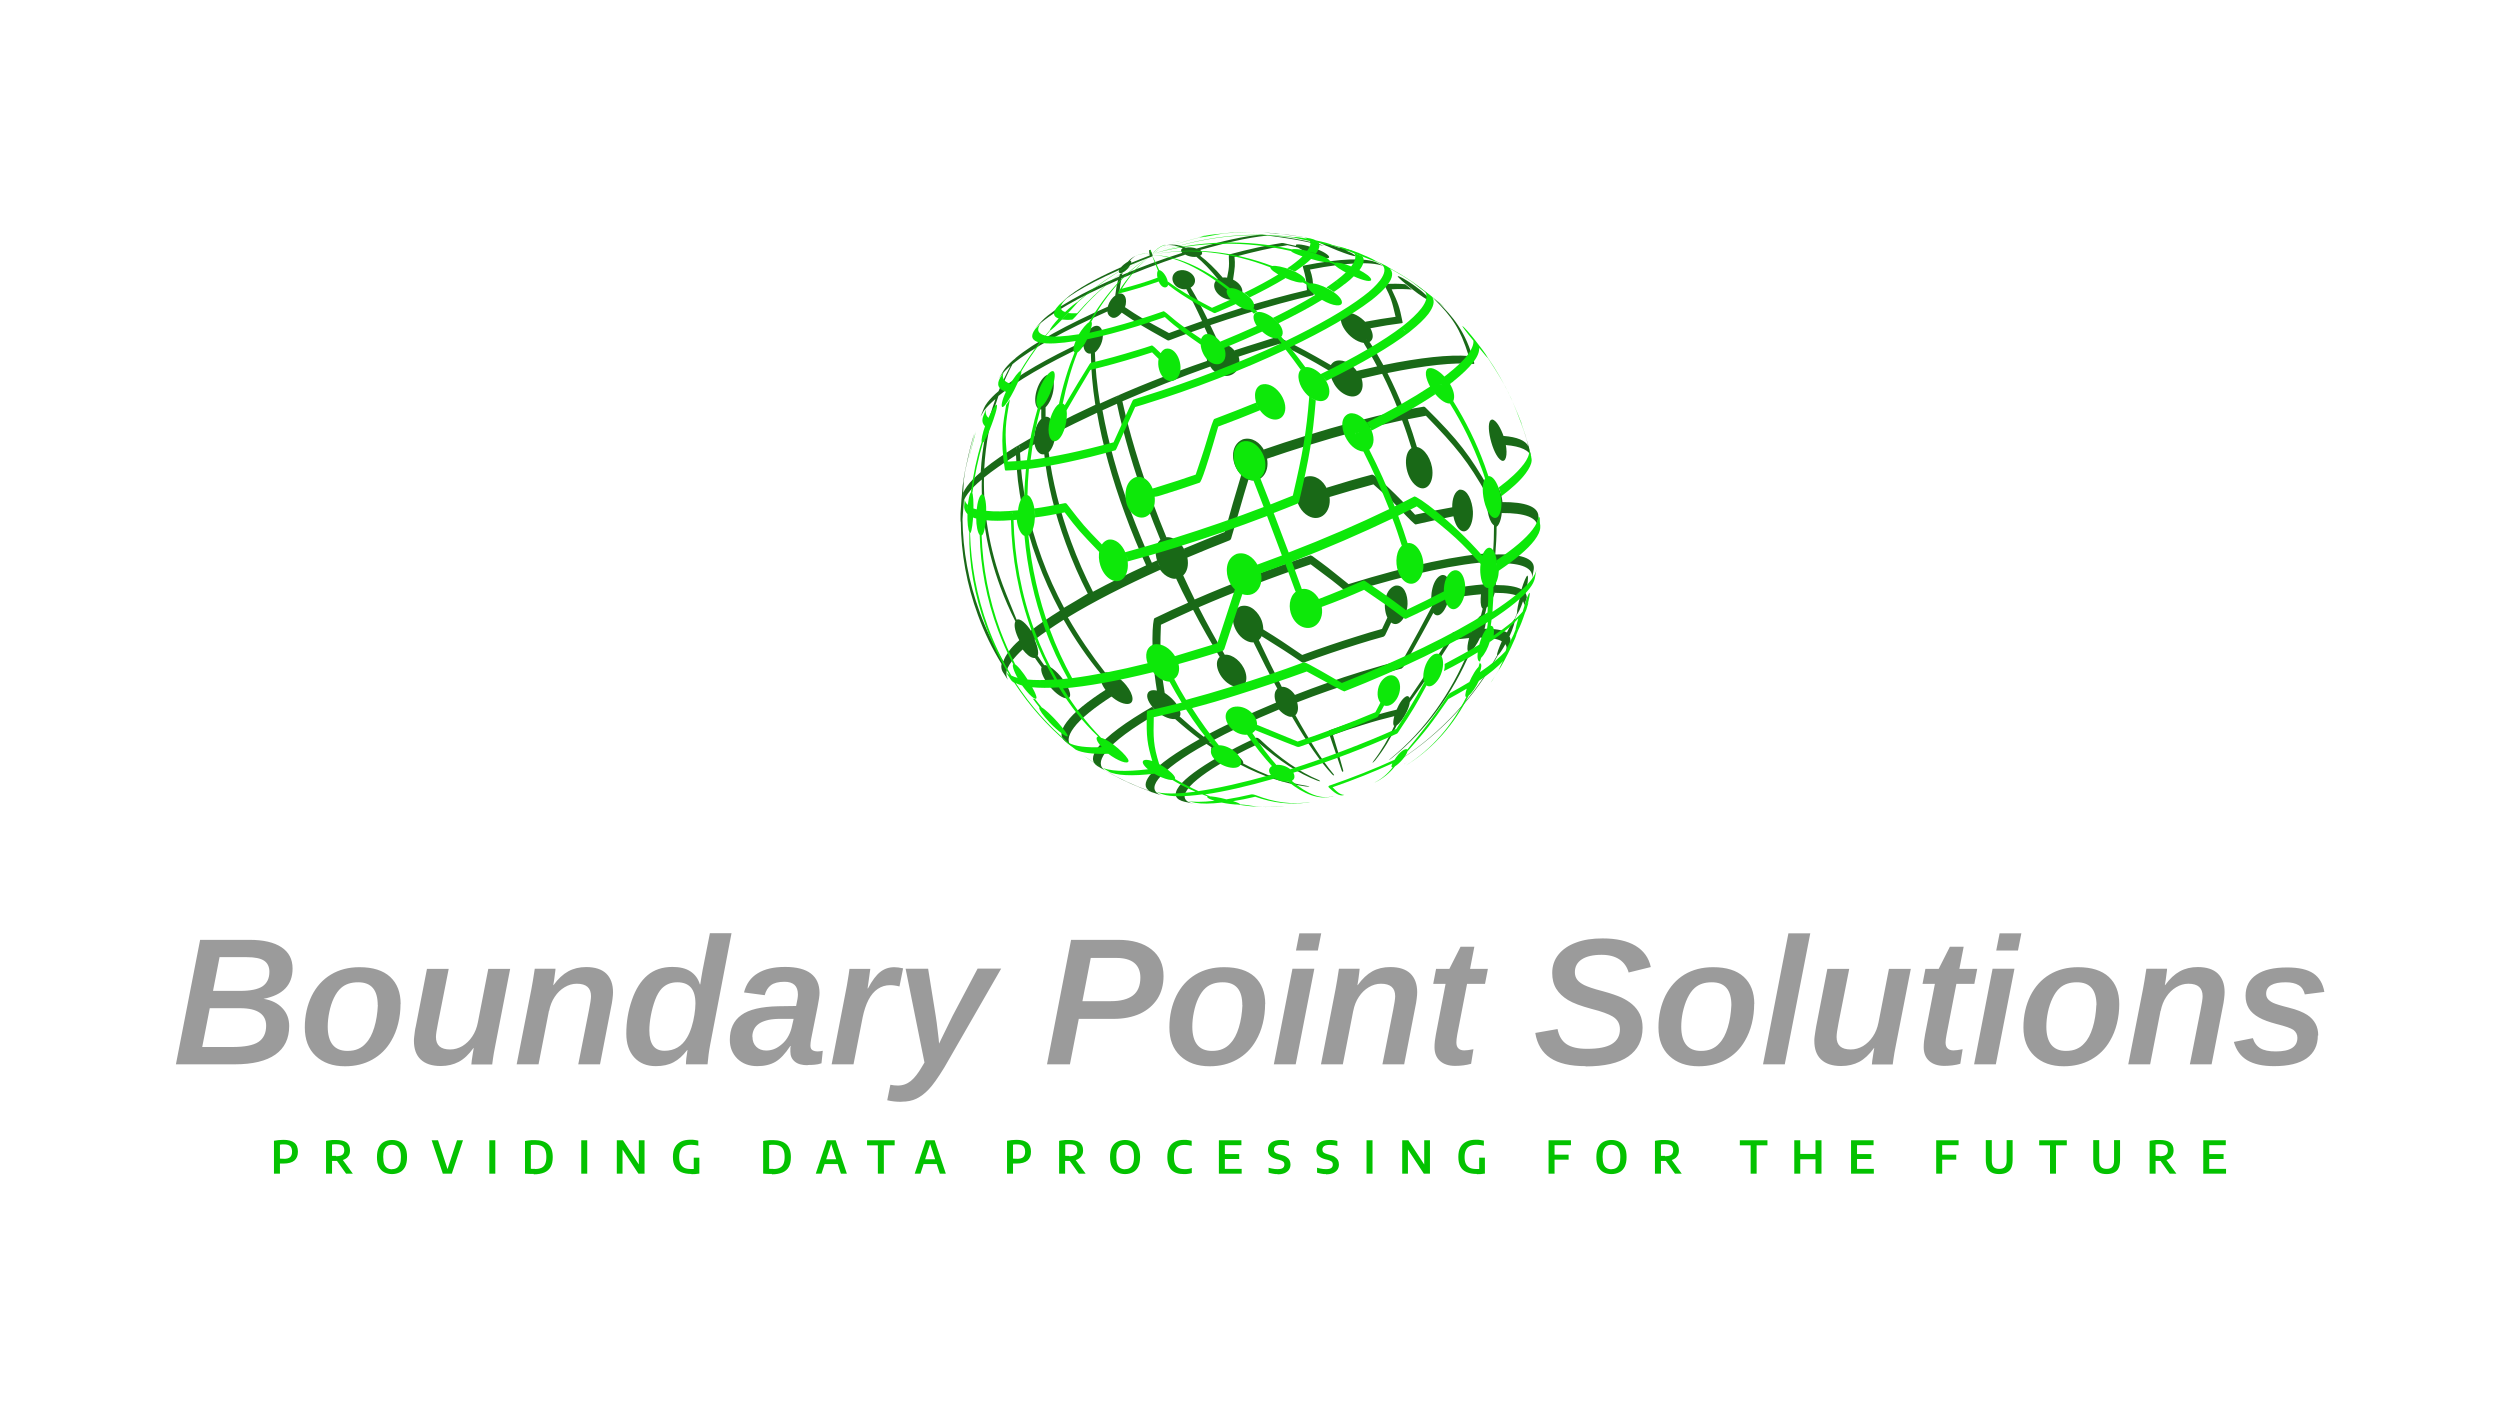 <?xml version="1.0" encoding="UTF-8"?>
<svg id="Layer_1" data-name="Layer 1" xmlns="http://www.w3.org/2000/svg" version="1.1" xmlns:xlink="http://www.w3.org/1999/xlink" viewBox="0 0 1920 1080">
  <defs>
    <style>
      .cls-1 {
        fill: #0de809;
      }

      .cls-1, .cls-2, .cls-3, .cls-4 {
        stroke-width: 0px;
      }

      .cls-2 {
        fill: #03c200;
      }

      .cls-3 {
        fill: #9b9b9b;
      }

      .cls-4 {
        fill: #196917;
      }

      .cls-5 {
        filter: url(#grayscale);
      }
    </style>
    <filter id="grayscale">
      <feColorMatrix type="saturate" values="0"/>
    </filter>
  </defs>
  <g class="cls-5">
    <path class="cls-4" d="M979.8,179.2l-9.7-.6c5.8.5,9.9.8,13.2,1.1-1.1-.2-2.3-.4-3.5-.5Z"/>
    <path class="cls-4" d="M1005.4,183h0c-.5-.1-.8-.1-1.3-.2-9.5-1.8-13.2-2.4-20.6-3.2,7.3,1,15.9,2.3,22.5,3.5-.1,0-.4,0-.6-.1Z"/>
    <path class="cls-4" d="M1168.5,325.2l-.7-2.2c-.1-.2-.2-.5-.2-.7h0c.4,1,.6,1.9,1,2.9Z"/>
    <path class="cls-4" d="M1108.7,235.4l-.7-.6c-.4-.4-.8-.7-1.3-1.1.7.6,1.3,1.1,2.1,1.7-.1,0,0,0,0,0Z"/>
    <path class="cls-4" d="M1098,230.5c.4-1.2-4.5-5.6-7.5-8-6.1-4.8-13.8-9.7-16.6-10.4-.1,0-.4,0-.5.1.2,1.6,22.2,19.4,24.6,18.3Z"/>
    <path class="cls-4" d="M1041,196.6c-.1-.8-3.5-2.7-7.3-4.2h0c3.5.2,6.3.8,8.5,1.7l-6.8-2.5c-2.1-.7-4.6-1.2-7.6-1.5.1,0,.2.1.4.1-6.1-2.2-12-3.8-14.2-3.9h-.4c1.1,1.3,26.3,11.6,27.4,10.3ZM1033.2,192.2c.1,0,.1.1.2.1h0s-.1-.1-.2-.1Z"/>
    <path class="cls-4" d="M859.4,209.1c.7,2.2,6.2-1,8.6-5.5,5.3-2.2,10.9-4.4,16.5-6.5.6-.2.8-.7.7-1.1,0,0-1.3-3.6-1.7-4.2l-1,.4q-.1,1.1.5,4c-4.8,1.8-9.7,3.8-14.3,5.7h0c.2-1,.2-1.9-1.1-1.6h.1c1.7-1.9,3.5-3.4,5.7-4.4l-1,.5c-2.3,1-4.4,2.5-6.2,4.6h0c-1.9,1.1-4.4,3-5.7,4.8.1-.2.2-.4.5-.6-13.5,6.1-28.6,13.3-39.7,21.9l-6.5,5.5c4-3.3,14.5-11.9,44.7-25.2-.2.6-.4,1.2-.1,1.7Z"/>
    <path class="cls-4" d="M1154,392.7h0Z"/>
    <path class="cls-4" d="M850,529.7c-.1-.1-.1-.2-.2-.4-14.4,9.2-25.1,17.8-30.5,25.1-5.1,6.7-5.3,11.6-1.3,14.9l5.6,4.5c-4.1-3.2-4-8.1,1.1-14.9,5.3-7.2,15.8-15.5,29.9-24.6-.7-.5-2.5-2.2-4.5-4.6Z"/>
    <path class="cls-4" d="M1121.5,375.9c-4.4,1.1-6.3,7.2-6.2,13.7-8.7,1.5-18.3,3.4-28.5,5.7-12-13.1-30.4-31.1-33.1-30.8-11.1,2.9-22.8,6.3-34.9,10.1.1.2.1.4.2.6-2.9-6.2-8.8-10.9-15.9-9.1-11.9,4.7-9.2,24,1.6,30.1,9.3,5.3,17.9-3,16.4-14.5,11.8-3.6,23-6.8,33.7-9.7,6.2,5.5,14.4,12.6,20,18.7q11.3,12.1,12.4,12.1c10.4-2.4,20.1-4.4,29-6.3.8,4.1,2.4,8,4.7,10.1,5.1,4.8,10.7-2.5,10.3-13.8-.5-8.2-4.2-17-9.7-16.7Z"/>
    <path class="cls-4" d="M1153,353.6c3.4,1.9,5-4,3.4-12.4,0,.2.1.4.1.6,11.6,1,18.4,4.1,19.6,9.5l-1.8-7.3v-.4c-.1,0-2.8-9.3-2.8-9.3l-1.2-3.6c1.3,4,2.5,8,3.5,12.1-2.1-4.5-8.7-7.2-19.1-8,.1.2.1.4.2.6-2.2-6.5-5.7-12.7-8.8-13.2-.1,0-.4,0-.5.1-5.6,1.5.6,27.6,7.4,31.3Z"/>
    <path class="cls-4" d="M1171.3,465.2c-.1.6-.2,1.3-.5,2.1l2.1-6.9c.2-.8.4-1.6.4-2.3h0c-.4.6-1.8,5.8-1.9,6.7v.5Z"/>
    <path class="cls-4" d="M1181.5,397.1h0v-.6c-.1-7.4-10.1-11-27.6-10.9,0,.5.1.8.1,1.2-.5-7.4-3.2-14.8-7.2-15-1.5.2-2.5,1.5-3.4,3.2-14.5-25.1-22.7-36.4-48.6-62-.6-.5-.7-.6-1.3-.7-5.1.8-10.1,1.8-15.1,2.8-3.9-10.1-8.2-19.5-12.8-28.6,28.7-5.9,51.5-8.4,66.4-7,.1,0,.2-.1.2-.2v-.6c-6.5-25.1-17.5-36.2-27-46.1h-.1c.5.4,1.1.7,1.6,1.2-5.7-4.8-15.1-12.5-21.5-16.7,4.7,3.5,10.5,8,15.9,12.2,14.5,14.7,20,22.4,26.9,44.1-14.8-1.2-37.2,1.2-65.6,7-3.2-5.9-6.5-11.6-10.2-17.2-.1-.2-.2-.4-.5-.5h.1c3.5-2.1,2.9-6.5.6-10.8,0,.1.1.1.1.2,8.7-1.7,16.8-3,24.2-3.9.5-.1.6-.2.5-.8-2.5-12.5-3.5-14.7-8.4-25.2,6.1-.4,11.3-.2,15.6.2-1.9-1.5-3.5-2.7-5.2-4.1-4.5-.5-9.8-.5-15.9-.1-.1,0-.1.1-.2.1,0,.1,0,.4.1.5,5.2,10.1,5.8,12.5,8.6,24.5-7.2,1-14.9,2.2-23.3,3.8.1.1.2.4.4.5-4.1-4.5-10.2-8.1-15.4-7.4-.6.2-1.5.5-2.2,1-5.5,4.7,4.4,20.4,16.1,22.2-.1-.4-.2-.7-.2-1.2s.4-1,.8-1.1c-.5.2-1.5.8-.2,3.2,3.4,5.5,6.7,11.1,9.8,17.1-5.1,1.1-10.3,2.3-15.6,3.5.1.2.2.4.4.6-3.5-5.3-9.7-9.7-15.8-8.5-.5.1-1,.4-1.5.5-1.3.7-2.4,1.7-3,2.9-18.3-10.5-21.2-12.1-39.7-21.3-1-.4-1.2-.4-2.1-.2-4,1.2-8.1,2.4-12.2,3.8-6.7,2.1-13.5,4.2-20.1,6.4.2.4.5.6.7,1-3.4-5-9.6-7.5-14.9-5.8.7-.2,1.6-.4,2.4-.5-2.3-5-4.5-9.6-6.7-14.1,8.6-2.9,17.3-5.8,26.1-8.5,19.1-5.9,36.8-10.8,52.8-14.4.2-.1.5-.4.6-.5-.8-12.6-.8-12.8-2.9-19.3,29.1-5.7,49.7-6.4,58-1.9l-6.4-3.3c-8.5-4.1-28.5-3.4-56.7,2.2-.1.1-.4.4-.5.5,2.7,10.1,2.8,10.7,3.2,18.3-15.4,3.6-32.5,8.2-50.9,13.9-8.5,2.7-17.1,5.5-25.4,8.4-4.5-9.2-8.8-17.3-13-24.2-.1,0-.1.1-.2.1,3.2-1.7,4.7-5.3,2.7-8.7-1.6-2.8-6.4-6.1-12-4.4-.4.1-1,.4-1.3.6-5.6,3.3-3.4,11.5,3.6,13.3,1.3.4,2.7.5,3.9.2,3.8,7.2,7.9,15.4,12.1,24.6-8.6,3-17.1,6.1-25.4,9.2-19.1-10.3-23.3-12.8-33.8-19.9.5-1.3.8-2.8.8-4.4.1-4.1-2.4-7.4-6.5-5.7.5-.2.8-.4,1.3-.4.4-4.4,1-8.2,1.7-11.6,10.3-4.2,25.9-10.8,49-18.2-.4-.2-1.1-.6-1.7-1.2,2.1,1.8,6.5,3.4,10.4,2.8h-.2c5.2,4.2,10.8,10.1,16.5,17.1h.1c-.2.1-.4.2-.6.4-5.8,4.4,0,14.1,9.2,15.4,8.1,1.2,12.8-4.7,8.6-10.8-1.3-1.9-3.4-3.5-5.7-4.6,0,0,.1,0,.1.1,1.5-10.1,1.7-11.4,1.1-17.5,15.4-4.1,29.1-7.2,40.7-9l8.2,1.9c5.2,3.5,19.8,9,23.1,8,2.1-.6-.6-3.3-5.9-5.7-6.1-2.9-14.4-5.1-18.1-4.8-.4.1-.7.1-.8.4-.1.2-.1.5.1.8l-9.7-2.2c-.6-.1-.7-.1-1.2-.1-11.5,1.7-25.1,4.7-40.4,8.8q-.6.2-.2,6.8c.1,3.4-.8,7.9-1.5,11.1.2,0,.5.1.6.1-1.6-.4-3.2-.4-4.6-.2.2,0,.4-.1.6-.1-5.9-6.9-11.8-12.6-17.3-16.7h0c2.1-1.1,2.1-3-.1-4.5,0,0,.1,0,.1.1,21-5.7,33.7-9.1,51.6-11.1,12.1,1.6,25.9,3.3,43.6,8.1-1-.4-2.1-.8-2.9-1.3-.1,0-18.5-5.5-44.7-7.5h-1c-12.6,1.2-29.3,4.7-49.2,10.7.1,0,.2.1.2.1-2.7-1-6.1-1.3-8.7-.8h.1c-5.7-2.4-11-3-15.9-1.6l-1,.2h-.4c4.5-1.2,9.5-.6,14.9,1.9h0c-.4.2-.7.5-1,.8-.5.8-.1,1.9.8,2.9q-.1-.1-.2-.2c-16.1,5.1-31.9,10.9-46.3,17.1.2-.6.4-1.2.6-1.8h-.1c-.7.6-1.3.8-1.9,1-.2.6-.5,1.2-.7,1.9-27.4,11.8-49.7,24.4-59,33.7l-5.2,5.6c11.3-11,32.6-23.3,63.4-36.6-1,3.5-1.7,7.5-2.2,11.9.1-.1.2-.1.2-.1-5.3,3.3-8.2,12.2-4.8,15.6s6.7,1,9.6-2.4h0c11,7.5,14.8,9.9,34.9,21.1.7.4,1,.4,1.8.1,8.8-3.4,17.8-6.7,26.9-9.8,2.1,4.5,4.2,9.2,6.4,14.2h0c-3.9,2.4-5.2,7-4.5,11.5-29.1,9.9-57.1,21.2-82.2,32.7-2.3-14.1-3.6-27.1-3.9-39.1-.2.2-.5.4-.7.5,3.4-2.3,6.5-7.4,6.8-13,.2-4.1-1.5-9.8-7-7.6-4.2,2.2-7.4,7.8-8.1,12.7,0-.4.1-.7.2-1.1-27.5,12.7-50.1,25.8-63.5,36.8,2.7-6.7,5.6-13.1,9-19.4,14.5-12,41.2-26.5,73.1-40.6,0-.6-.1-1.8.2-3.6-31.1,13.6-57.1,27.9-71,39.5h0c0,.1-.1.1-.1.1-.5.6-.7,1-1,1.3.6-.8.8-1.2,1-1.3h.1c-3.4,2.7-6.1,5.5-8,7.9-.5.6-.8,1.1-1.2,1.7l-3.8,6.3c.4-.7,1-1.5,1.6-2.3,1.8-2.4,4.4-5,7.6-7.8-3.4,6.3-6.4,12.7-9.2,19.5-3.6,3-6.4,5.9-8.5,8.6-1.2,1.6-2.1,3-2.7,4.4l-2.7,6.7c.8-1.5,2.1-3.4,2.8-4.8,2.1-2.8,5-5.7,8.7-8.8-6.4,17.6-10.2,36.5-11.3,56.1-4.5,3.8-8,7.4-10.4,10.7-1.3,1.8-2.3,3.4-3,5l-.4,6.3c0-.6.1-1.2.1-1.8q.7-12.8.6-13.3h0c.4-2.8.8-5.5,1.2-8.1,1.2-5.1,2.3-10.2,3.5-15.3,1.7-7,3.2-11.9,3.6-13.6l-1.5,4.7c-2.1,7.4-4.4,17.5-5.9,25.1h0v.2c-.5,2.7-1,5.5-1.3,8.2h0c-.1.8-.4,2.2-.4,2.8-.7,6.3-1.2,14.7-1.6,20.8-.1,4.1,0,6.4.2,6.7h0c.2,23.8,4.5,47.9,13.2,71.5,4.8,13.2,11,25.8,18.1,37.4-.5,2.3-.1,4.2.8,5.9l4,6.3c-1.3-3.5-2.7-6.8,3.4-14.7,2.1-2.7,4.7-5.6,8-8.6,2.7,3.5,5.7,6.2,8.5,6.5.5.1.8,0,1.2,0q-.1,0-.2.1c1.6,2.4,3.3,4.7,5,7-2.2,5.9,10.3,22.5,18.7,23.9,5.7.8,3.4-7-2.4-14.8-4.8-6.4-11.5-11.8-14.8-10.5.1-.1.4-.1.6-.1-1.7-2.3-3.4-4.7-5-7.2-.1.4-.4.6-.5.8,1.6-1.9.8-7.2-1.9-13.2,6.3-4.8,13.8-9.9,22.3-15.3,8.6,15,18.3,29.2,29.1,42.2-3.9,5.8,8.4,21.2,18.7,22.4,7.3.8,6.2-7,.2-14.4-4.7-5.8-12-10.8-16.6-9.7.1,0,.2-.1.4-.1-10.3-13.1-20-27.3-28.6-42.3,19.4-11.8,43.6-24.2,70.9-36.5,1.9,2.7,4.5,5,7.5,6.1,1.7.7,3.4,1,4.8.7,2.9,6.3,5.9,12.5,9.1,18.5-9,4-17.6,7.9-25.8,11.9-1.3,1-3.4,23.1,1.9,55.6h0c-1.9-.5-3.8-.5-5.3.2-.1.1-.4.2-.6.4-6.1,4.8,6.9,20.1,17.9,21.2.8.1,1.5,0,2.1,0h-.1c6.2,5.5,12.4,10.7,18.8,15.4-18.2,10.4-30.9,18.7-38.4,28-4.1,5.5-4,9.3-.2,11.8-11.8-4.2-23.1-9.5-33.9-15.6-4.5-2.9-4.6-7.5.2-13.9,6.4-8.6,21-19.1,40.7-30.5-.7-.6-2.7-2.1-4.6-4.2-.1-.1-.1-.2-.2-.4-20.2,11.6-35.1,22.5-41.8,31.3-5,6.7-4.8,11.4-.2,14.3l-4.1-2.7c1.3.8,2.8,1.8,4.1,2.7.1,0,.1.1.2.1l6.2,3.6,5,2.8c9.3,5.1,19.1,9.3,29.2,13,.6.4,1.2.6,2.1.8l6.9,2.3c-6.4-2.1-7.9-6.3-2.9-12.7,5.7-7.5,18.9-17,37-27,1.3.8,2.5,1.8,3.9,2.7h0c-1.5,2.3,2.8,6.3,8.2,9.3-1.1-.6-2.1-1.2-3.2-1.9-14.5,8.4-25.2,16.1-29.9,22.4-4.8,6.4-2.9,10.4,4.4,12l7.3,1.6c-7.6-1.5-9.7-5.2-5-11.6,4.5-5.9,14.7-13.5,28.5-21.3,4.4,2.1,9.1,3.4,12.2,2.9h-.1c16.6,8.6,33.4,14.3,49.9,16.6,2.1.2,2.5.2,2.9.1-.2-.2-.4-.2-2.2-.6-16.1-2.5-32.6-8.5-48.8-17.2h0q0,.1-.1.2c1-1.3-1.3-4.2-5-6.9,5.5-2.9,11.4-5.8,17.6-8.7,15.1,13.3,30.3,23.3,44.5,28.6,1.3.5,1.7.5,2.2.5q-.1-.5-1.2-1c-14.3-5.9-29.7-16.6-45-31.1-1.3-1.1-2.3-1.6-3.3-1.2-7,3.3-13.6,6.5-19.6,9.8h.1c-5-2.8-9.7-4.2-12.5-3.6q.1,0,.2-.1c-1.2-.8-2.5-1.8-3.8-2.7,15.1-8.2,33.4-17,53.4-25.2,1.8,2.2,4.2,4.1,6.9,5.1,1.2.5,2.3.6,3.3.5h-.1c11.3,19.4,21.8,34.7,30.8,44.2.7.7,1,.8,1.3.8s.1-.1.2-.1c0-.2-.1-.5-.6-1.1-8.2-9.8-18.2-25.3-29.1-45h-.1q-.1.2-.2.2c2.4-1.8,2.9-6.1,1.5-10.5,0,.1.1.2.1.4,15.9-6.2,32.6-12,49.2-17.2,11-3.4,21.5-6.3,31.1-8.8q.7-.5,1.2-1.1c.1-.1,12.2-21.3,23.1-41.6,4,5.5,10.1-1.9,11.9-11.4v.4c9.2-1.6,17.5-2.7,24.7-3.3-.5,4.6-.4,8.7.8,10.5.2.2.4.5.6.6h-.1c-.5,1.7-.8,3.4-1.3,5.1,0,0,.1,0,.1-.1-2.7,1.6-5.9,7.9-8.1,14.2.2-.7.5-1.6.8-2.4,0-.1.1-.2.1-.4-4.4.4-9.1.8-14.3,1.7q-.6.4-9.2,13.9c-.1.1-9.9,15.8-24.2,36.4,0,.1.1.2.1.4-.4-1.2-1.1-1.8-2.2-1.7-3,1-5.9,5.6-7.9,10.4-8.1,1.9-16.8,4.4-26.3,7.3-8.4,2.7-16.8,5.5-25.1,8.5-.4.2-1,.6-.6,2.3,4,11.6,7.4,21.3,9.8,28.6.4,1,.6,1,1,1.1.2-.4.4-.6.1-1.5-1.8-7-4.5-16.1-7.8-26.9,7.4-2.7,14.9-5.2,22.4-7.5,8.8-2.8,17.2-5.1,24.7-6.9-.7,2.9-1,5.5-.6,6.7.1.5.4.7.7.8h-.1c-4.5,9.9-9.7,18.8-15.6,26.5-1,1.3-1,1.5-1.1,1.8.1,0,.5-.1,2.1-1.9,6.3-7.9,11.8-16.8,16.5-26.8h0c2.3-1.5,5.6-5.9,7.8-10.7,1.3-2.8,2.1-5.3,2.3-7.4v.2c15.4-21.7,19.3-27.5,32.2-47.6,4.8-.7,9.2-1.2,13.3-1.6-1.2,4.4-1.7,8.2-1,9.9.1.4.4.5.5.7-.1,0-.1-.1-.2-.1-13.3,32-33.2,60.2-58.8,81.4-1.3,1.1-1.6,1.3-2.2,1.8.6-.2.7-.2,2.8-1.9,26.1-21.2,46.4-49.4,60-81.4-.1.1-.2.1-.4.2,2.1-1,5.3-5.6,8-11.4-.1.1-.1.2-.2.5,7.6,0,13.3.8,16.6,2.8-2.3,5.2-4,9.7-3.6,10.8h0c-17.5,31.4-42.5,59.1-73.9,79.7-1.7,1.1-1.9,1.3-2.8,1.8q1-.5,2.9-1.7c31.5-20.5,56.7-48.1,74.3-79.7h-.1c1-.5,3.5-4.1,6.2-9.1-.1.1-.1.4-.2.5.6,1,1,1.9.8,3.2h0c0-.2.1-.5.2-.7-.1.4-.2.6-.2.7v.5c-.1,1.1-.5,2.4-1.2,3.8l3.2-6.4c.7-1.5,1.1-2.8,1.1-3.9h0c0-1.2-.2-2.2-.8-3.2-.1.4-.4.7-.5,1.1,3.4-7.4,5.2-13.6,4.5-14.5.1.1.1.4.1.6.5-1.3,1-2.7,1.5-4h-.1c1-.5,3.2-5.1,5.1-10.9-.1.2-.1.5-.2.8.7,1.1,1.1,2.3,1,3.6h0c.2-1.5,1.7-5.9,1.9-6.5,0-1.3-.4-2.5-1-3.6,0,.1,0,.2-.1.4,1.7-6.7,2.5-12.5,1.7-13.7h-.1c-.8-.1-2.8,4.7-4.6,10.5-4-2.2-10.7-3.3-19.8-3.3v.4c.8-6.4,0-11.4-2.3-12.1.1,0,.2.1.4.1.4-1.7.6-3.4.8-5.1,18.7-.7,29.2,2.7,29.1,10.1h0c.1-.6.2-1.3.4-2.2-.2,1.1-.4,1.9-.4,2.3v.6c0,.4-.1.6-.1,1l1.1-5.9.2-1.1c.1-.5.1-.8.1-1.3h0c.1-7.5-10.5-10.9-29.6-10.3.6-7,1-14.1,1-21.2-.7.5-1.3.5-2.1.4,2.9.8,5.5-4.1,6.1-11.4v.4c17.8-.1,27.6,3.5,27.5,11v-1.2,1.1-4.4h0v-.4c.4-1.5.4-2.1.4-2.7ZM1048.8,261c.4,0,.7,0,1.2.2-.4-.1-.7-.2-1.2-.2ZM780.4,275.1c-.1.2-.2.6-.7,1.3.2-.4.5-.8.7-1.3ZM778.9,276.6c-.1.2-.4.6-.6,1,.2-.4.4-.7.6-1ZM742.2,360.7c-.1.4-.1.6-.1.7.1-.4.1-.6.1-.7ZM954.9,586.4c-.1.1-.2.1-.5.2.2-.1.4-.1.5-.2ZM932.9,572.2c-.4.1-.7.2-1.1.4.2-.1.6-.2,1.1-.4ZM1128.9,500.2c.2.1.6,0,.8-.1-.4.2-.6.2-.8.1ZM860.6,304.3h0s-.1,0-.1-.1h.1ZM860.1,304c-.5-.1-1.1,0-1.6.2.6-.4,1.1-.4,1.6-.2ZM858.4,304.4c-.4.5-.7.8-1,1.5.1-.6.5-1.1,1-1.5ZM774.7,500.5h0c-2.1,2.8-3.4,5.2-4.1,7.4-7.2-11.8-13.2-24.2-18.1-37.6-8.7-23.6-13-47.7-13.3-71.5h0c.2-1.9.5-6.3,1.1-14.7.7-1.6,1.7-3.2,3-5,2.5-3.4,6.1-7,10.7-10.8-.6,26.8,4,54.8,14.3,82.6,3.4,9.1,7.2,17.8,11.5,26.3-1.5,3,.1,9,3,14.5-3.4,3-6.1,5.9-8.1,8.6ZM791.8,484.2c.1.1.2.4.2.5-3.8-5.8-8.6-10.3-11.3-8.7h.1c-3.5-8.8-7.3-17.6-10.7-26.7-10.3-27.9-14.9-55.9-14.4-82.5,6.5-5.3,14.9-11.1,24.6-17.2.8,25.7,6.2,53.2,16.5,81.1,4.8,13.2,10.7,26.1,17.2,38.3-8.5,5.3-16,10.4-22.3,15.3ZM780.4,346.4v-.4,1.8-1.5ZM782.7,342.4c.4.2.6,1,.7,2.2-.1-.6-.5-1.6-.7-2.2ZM817.3,467c-6.5-12.2-12.4-25-17.2-38.3-10.3-27.9-15.8-55.3-16.7-81,3.6-2.2,7.4-4.4,11.4-6.7-.1-.7-.5-2.9-.1-5.8v-.5c-4.5,2.5-8.8,5.1-13,7.5.4-.1.6-.1.8,0-.4.1-.7.1-1.1.2-.6,1-.8,1.5-1.1,2.9.2-1.8.8-2.5,1.1-2.9.1-.1.2-.1.2-.2-10.2,6.3-18.9,12.2-25.7,17.8,1-19.5,4.7-38.3,10.9-55.9,13.8-11.4,37.1-24.8,65.4-38.2.1,1.8.7,3.3,1.8,4.4,1.1,1.1,2.4,1.5,3.8,1.2.1,12,1.2,25.2,3.4,39.4-11.3,5.2-21.9,10.4-31.9,15.6.2.7.4,1.6.5,2.7-.8-6.2-4-10.8-8.5-8.6.5-.2,1.1-.5,1.7-.6v-7.2c2.9-2.8,5.6-8.4,6.2-14.7.5-5.2-.6-12.1-5.7-9.8-6.8,4.2-11,19.9-6.8,24.8.8,1.1,1.9,1.5,3,1.3,0,2.4-.1,4.7,0,7.2h.1c-6.3,5.6-7.8,21.7-1.7,26.3,1.2,1,2.5,1.2,3.9,1,2.2,21.8,7.9,45,16.6,68.6,4.8,13.2,10.5,26.2,16.8,38.4-6.4,4-12.6,7.5-18.3,10.9ZM839.4,454.5c-6.3-12.4-11.9-25.2-16.8-38.5-8.7-23.6-14.4-46.7-17.2-68.5h-.1c2.9-2.8,5.1-8.4,5.1-14.7,9.9-5.2,20.7-10.5,32.1-15.8,4.1,24,11.4,50.4,21.7,78.3,4.8,13.2,10.3,26.3,16,38.9-14.7,6.8-28.4,13.6-40.7,20.2ZM890.5,434.8c-.8-1.6-1.5-2.9-1.9-4.4-1.3.6-2.7,1.2-4,1.8-5.7-12.6-11-25.7-16-38.9-10.3-27.9-17.6-54.3-21.9-78.2,3.6-1.7,7.4-3.4,11.1-5,5,23.6,12.6,49.9,22.9,77.8,3.4,9.1,6.9,18.1,10.5,26.8.5-.4.8-.6,1.2-1-6.1,3.6-6.2,13.5-1.9,21ZM893.4,413.2c.7-.4,1.5-.5,2.4-.6-3.6-8.8-7.2-17.8-10.5-26.8-10.3-27.9-18.1-54-23.3-77.6,21.2-9.2,44-18.3,67.5-26.7,1.7,2.9,4.4,5.3,7.9,6.5,9.3,3.3,16.7-4.8,13.9-14.1,6.7-2.2,13.3-4.4,20.1-6.4,3.9-1.2,7.6-2.3,11.4-3.5,17.5,9,22.2,11.4,38.8,21.2,0-.4,0-.8.1-1.5-.7,7.2,4.8,17.1,13.2,20.1,8.5,3,13.7-4,10.8-13.1,5.5-1.3,10.7-2.5,15.8-3.6,4.6,9.1,8.8,18.5,12.7,28.6-21.5,4.6-45.9,11-72.7,19.4-10.3,3.2-20.7,6.5-30.9,10.1.2.4.4.7.5,1-3.2-6.2-9.5-10.9-16.6-8.8-10.5,4.5-9.2,19.6-1.2,27.3-5.7,19-7.8,26.1-12.7,43.9-10.7,4.1-21.1,8.5-31.3,12.7.2.4.5.8.6,1.2-3.9-7.5-10.9-11.6-16.5-9.3ZM1139.3,448.8c-7.4.6-15.9,1.7-25.2,3.4v.7c0-6.3-2.3-11.8-6.7-11.3-7.2,2.1-9.6,16.4-7.5,24.5,0-.2-.1-.4-.1-.6-8.1,15.3-11.4,21.6-22.4,41.3-9.8,2.5-20.5,5.5-31.8,9-17.3,5.3-34.7,11.5-51.1,17.9,0,0,0,.1.1.1-2.8-4.2-6.8-6.7-10.4-6.3h.2c-5.7-11.1-11.6-23.1-17.6-35.9h-.2c-.4.4-.8.6-1.2.8,1.6-.7,2.8-2.1,3.5-3.8,15.6,9.8,18.9,11.8,30.7,19.9.7.5,1,.4,1.7.4,13.7-5.1,27.8-9.8,41.8-14.2,6.7-2.1,13.1-4,19.4-5.7.6-.4.8-.5,1.3-1.2l4.6-9.7c5.7,4.4,12.2-4,12.6-14.2.2-6.7-2.5-15.4-9.6-14.1-8.8,3-9.7,18.7-5.2,25.8-.2-.4-.5-.8-.7-1.3-1.2,2.7-2.9,6.1-4.1,8.7-6.2,1.7-12.5,3.6-19.1,5.7-14.2,4.4-28.4,9.2-42.2,14.3-15.5-10.5-16.5-11.3-29.9-19.6,0-2.1-.4-4.4-1.2-6.8-2.1-5.6-8.4-13.5-16.6-10.9-10.3,5-5,22.3,5.7,26.8,1.7.7,3.3,1,4.7.8h-.1c6.2,12.6,12.2,24.6,18.3,35.6-2.5,2.2-2.7,6.5-1,10.7-20.7,8.6-39.9,17.6-55.6,26.2-6.3-4.8-12.4-10.1-18.4-15.5,1.6-2.4-.2-7.3-4.2-11.9-2.1-2.4-4.7-4.6-7.4-6.3,0,0,.1,0,.1.1-2.9-18.3-4-25.2-2.9-52.4,7.9-3.8,16.1-7.5,24.7-11.4,6.5,12.6,13.5,24.7,20.4,36.1-5.7,5.3.8,19.5,11.3,22.8,8.7,2.8,11.5-5.6,7.3-14.1-3.8-7.4-11.3-12-16.6-9.9.6-.2,1.2-.4,1.9-.5-6.8-11.5-13.5-23.6-20-36.4,26.8-11.6,56.1-22.9,86-33,16.4,12.2,18.1,13.5,27.5,21.3.4.1.8.4,1.1.5.8-.1,1-.1,1.1-.2,46.3-14.4,84.5-22.3,109.4-23.6-.2,1.7-.4,3.5-.6,5.2h0c-2.2,1.5-4.4,6.3-5.7,11.9ZM1148.2,454.8c0,.1-.1.2-.1.5,8.8,0,15.4,1,19.3,3.2-1.5,5.5-2.4,10.4-2.3,12.2-.5,1.3-1,2.7-1.5,4,.1-.1.2-.1.4-.1-.8,0-3.8,5.1-6.7,11.1-3.5-1.9-9.3-2.9-17.2-2.8,0,.1-.1.4-.1.5,1.9-6.5,1.8-11.8-.5-11.9.4,0,.6.1.8.4.5-1.7,1-3.4,1.3-5.1-.1.1-.2.1-.4.2,2.3-1.2,5.1-6.1,6.9-12.2ZM1147.4,403.5c0,7.2-.2,14.2-.8,21.2-25.2,1.3-64,9.3-110.9,23.9-16.1-13-16.4-13.2-27.9-21.6-.4-.1-.8-.4-1.3-.5-31.4,10.4-61.4,21.9-89,33.9-3-6.1-5.9-12.2-8.8-18.5,3-2.7,4.4-7.8,3.2-13.7,10.5-4.5,21.3-8.8,32.4-13.2.6-.4,1-.6,1.3-1.7,4.5-14.9,8.6-30.1,13.2-45h-.1c9.2,3.4,16.5-5.1,14.4-16,10.3-3.5,20.6-6.9,30.9-10.1,26.9-8.4,51.4-14.8,72.8-19.4,2.7,7,5,14.2,7.2,21.3.1-.1.2-.1.2-.1-7.3,4.2-5.3,22.8,3.8,29.4,7.4,5.3,13.8-2.7,11.8-14.5-1.7-9.3-8-16.6-13.7-15.6.6-.1,1.2-.1,2.1,0-2.1-7.2-4.5-14.3-7-21.3,4.8-1,9.5-1.9,13.9-2.7,23.1,23.8,32.2,34.7,47.1,61.2-1,7.9.7,18.7,4.4,22.3s.8.7,1.3.8c-.2-.1-.4-.2-.4-.2ZM1154,392.1c0-.5,0-1.1.1-1.7-.1.7-.1,1.2-.1,1.7ZM1154.1,390.2v-1.7,1.7Z"/>
    <path class="cls-4" d="M1078.6,586.6l2.1-1.3c-.8.6-1.7,1.1-2.5,1.6.1,0,.4-.1.5-.2Z"/>
    <path class="cls-1" d="M986.9,213.4c6.4,2.9,11.5,4,13.9,3.5h-.2c1.2.6,2.3,1.2,3.4,1.9,0,0,0-.1.1-.1-.7,1.8,2.2,5.2,6.2,8.2-.1-.1-.2-.2-.4-.2-9.2,5.6-20.2,11.5-32.4,17.5,1.7,1.3,3,2.7,4.2,4.2,12.6-6.2,24-12.2,33.6-18.1-.1,0-.2-.1-.2-.1,9,5.3,15.9,5.6,15.5,1.7-.7-6.5-18.5-15.4-24.7-14.2h.1c-1.2-.6-2.3-1.2-3.5-1.9h0c.1-.2,0-.6-.1-1.1-2.1-5.2-19.8-11.5-25.3-10.4-30.4-11.4-62-14.9-92-8.7h0c29.4-5.8,60.5-1.9,90.5,9.7,0-.1.1-.1.1-.2-.8,1.7,4.7,5.1,8.7,7.2-1.1-.6-1.9-1.1-2.7-1.5-7.4,4.5-16.2,9.3-26.1,14.1.1,0,.2.1.2.2,2.2,1.5,3.5,2.8,4,3.3,10.2-5,19.4-9.9,27.3-14.7-.2-.1-.2-.2-.4-.2Z"/>
    <path class="cls-1" d="M859.3,223.7c-.7,1.2-.7,1.6-.7,1.8h.1c5.1-1.1,10.7-2.7,16.7-4.5,4.8-1.5,9.7-3.2,14.5-4.8h0c1.9,4.8,5.7,5.7,7,3.2.1-.2.2-.5.2-.7h0c12.6,10.2,32.6,20.4,34.9,21.5.7.4,1,.2,1.3.2,5.5-2.3,10.7-4.6,15.8-6.9h-.1c4.1,3.3,8.4,4.7,11,4.5l3,3c.6-.7,1.5-1.2,2.8-1.3-1.1-1-2.1-2.1-3.2-3,.4-.5.6-1.2.6-2.1-.2-6.3-13-14.1-18.7-13.3h.1c-21-16.1-41.6-25.4-59.9-25.4h0c17.6.5,37.4,10.1,57.8,26.4.1-.1.2-.2.2-.2-1.6,1.6-.1,5,2.7,8.1-.1-.1-.1-.2-.2-.2-4.6,2.2-9.5,4.2-14.4,6.4-20-10.5-23.3-12.7-33.9-20.2.1.6.1,1.1.1,1.6.1-4.1-4-10.2-6.7-10.3-2.4-5.2-4.2-9.1-5.7-11.6h0c1.1,2.7,2.7,6.8,4.7,12,.1-.1.2-.2.5-.4-1.2.5-1.5,3.4-.8,6.2,0-.1,0-.2-.1-.4-4.2,1.6-8.6,3-13,4.4-5.1,1.6-9.9,2.9-14.3,4,6.5-10.5,14.2-19.3,23-25.8h.1c0-.1-.1,0-.1,0-9.9,7.2-18.4,16.6-25.6,28.1Z"/>
    <path class="cls-1" d="M827,240.6c-2.7.1-5,0-6.9-.2-.6.7-2.9,3-4.7,5,2.2.2,4.8.4,8,.1.4-.1,1.2-1,2.7-2.5,16.2-19.8,35.9-36,58.7-47.5h.1q0-.1-.1,0c-22.2,11.1-41.6,26.7-57.7,45.2Z"/>
    <path class="cls-1" d="M742.1,361.2c.5-2.3,1-4.7,1.6-7.3-.8,3.6-1.1,4.8-1.6,7.3Z"/>
    <path class="cls-1" d="M749.6,331.3c0,.1-.1.1-.1.2l-1.5,4.7c-1.3,5.2-3,11.8-4.4,17.8,1-3.8,2.5-9.9,5.9-22.5,0-.1,0-.2,0-.2Z"/>
    <path class="cls-1" d="M884.6,392.7c2.3-3.6,2.8-8.5,1.9-13.1.1.8.2,1.5.2,1.9,1.8-.1,3.5-.6,5.3-1.2,9.8-3,19.6-6.3,29.3-9.6.6-.4,2.3-1.2,14.3-43.1,10.9-4,21.6-8.2,32-12.5-.1-.1-.1-.2-.2-.4,5.8,8.7,16.2,10.4,19.1,2.4,3.4-9.5-7.8-25.1-18.2-21.6-6.3,3.2-4.8,12-2.3,17-.5-1-1-1.9-1.3-3.3-10.4,4.2-21.2,8.5-32.2,12.6q-1,.6-5.7,16.6c-2.3,7.9-5.9,18.3-8.5,26.1-9.2,3.2-18.5,6.2-27.9,9.1-1.7.5-3.5,1.1-5.2,1.6-2.3-5.8-7-10.1-13.1-8.7-7.9,2.9-8.8,13.3-7,19.9,3.2,11.4,14.1,15,19.4,6.3Z"/>
    <path class="cls-1" d="M1097,282.9c-.1.1-.4.2-.5.2-3.4,3-.2,10.7,3,15.9-.4-.6-.8-1.3-1.2-2.1-13.2,8.7-29.7,18.1-48.5,27.6.1.1.2.2.2.4,1.9,2.7,2.9,5,3.3,5.8,19-9.6,35.8-19,49-27.9-.2-.2-.5-.5-.6-.8,2.4,2.9,7.3,8.1,11.8,7.9,9.6,15.3,17.7,31.8,24.1,49.2,1.1,2.8,2.1,5.6,2.9,8.4.1-.2.4-.5.5-.6-3.2,3.6-2.7,13.2-.4,20.7,3,9.7,8.2,13.2,11,7.4,4.5-9.3-1.9-30.2-8.5-29.3-1-2.8-1.9-5.6-2.9-8.4-6.4-17.5-14.5-33.8-24.1-49.2,1.6-3.8.2-8.6-2.5-13.2.5-.4,1.1-.8,1.6-1.2-.1,0-.2.1-.5.1s-.4-.1-.6-.2c.4.1.7.2,1.1.1.5-.4,1-.7,1.3-1.1,6.5-5.2,11.6-10.1,15-14.5,3.3-4.2,4.7-7.9,4.5-10.9,5,6.2,6.3,7.6,6.8,8h0c14.1,21.6,18.1,29.1,28.7,59l-3.9-11.4c-1.9-5.2-5-12-7.2-17.2-5.2-11.1-11.3-21.6-17.9-31.1-2.5-4.6-16.7-22.7-19.5-24.2h0c.5,1.1,1.9,3.2,8.6,11.4.2,2.9-1.2,6.5-4.4,10.8-3.5,4.7-9.1,9.8-16.2,15.4-.6.5-1.1.8-1.7,1.3-4.2-4.5-9.3-7.5-12.4-6.2ZM1105.8,297.6c-.5-1.3-.2-2.1.2-2.3-.6.4-.7,1.2-.2,2.3ZM1106.1,295.3h.4c.5.1.8.4,1.3.6-.7-.4-1.2-.5-1.7-.6ZM1141.7,366.3c-.2.1-.4.4-.6.6.2-.2.5-.5.6-.6ZM1109.1,297.5c-.1-.2-.4-.5-.5-.6.1.2.4.5.5.6Z"/>
    <path class="cls-1" d="M796.1,251.1l-1.8,2.1c1.5-1.7,3-3.3,4.5-4.8.4-.5.7-.8,1.1-1.3l-3.8,4.1Z"/>
    <path class="cls-1" d="M895.5,187.9l-1,.2h-.4c-3.5,1.2-6.7,3.6-9.5,7.3h0c3.3-3.9,6.9-6.3,10.8-7.5Z"/>
    <path class="cls-1" d="M891,191.1c-2.1,1.3-4.1,2.7-6.2,4.4,2.7-1.9,4.6-3.3,6.2-4.4Z"/>
    <path class="cls-1" d="M905.8,185.1c-2.2.5-4.4,1.1-6.5,1.9,1.3-.5,2.9-1,5-1.6l1.6-.4Z"/>
    <path class="cls-1" d="M884.8,195.4s.1,0,0,0c.1,0,0,0,0,0h0Z"/>
    <path class="cls-1" d="M899.4,187.1c-3.4,1.1-5.3,2.1-8.2,4.1,2.7-1.8,5.3-3.2,8.2-4.1Z"/>
    <path class="cls-1" d="M970.3,178.5h-.5.7-.2Z"/>
    <path class="cls-1" d="M920.7,181.9c-1,.2-2.2.4-3.6.7,1.2-.2,2.4-.5,3.6-.7Z"/>
    <path class="cls-1" d="M963.8,178.3c2.3,0,4.2.1,5.9.1-1.9,0-4-.1-5.9-.1Z"/>
    <path class="cls-1" d="M970.5,178.6l7,.5c-2.4-.2-4.7-.5-7-.5Z"/>
    <path class="cls-1" d="M999.1,181.7c-6.1-.8-11.1-1.6-15.5-2.2,5.6.7,12,1.7,17.7,2.7-.6-.1-1.3-.4-2.2-.5Z"/>
    <path class="cls-1" d="M979.8,179.2h-2.4c1.9,0,4,.2,6.1.5-1.2-.2-2.4-.4-3.6-.5Z"/>
    <path class="cls-1" d="M883.6,191.9l-1,.4c.4,0,.5.1,2.2,3.3h0c-1-2.7-1-2.8-1.2-3.6Z"/>
    <path class="cls-1" d="M873.4,195.9l-1,.5c3.5-1.6,7.6-1.8,12.2-.8h.1c-4.4-1.1-8.1-1-11.4.4Z"/>
    <path class="cls-1" d="M991.6,192.9h-.1v-.2c.2,1.1,5,2.9,8.8,4.2-1.6,1.6-3.5,3.2-5.6,4.8-1.9,1.5-4,3-6.3,4.5.1,0,.4.1.5.1,2.9,1,4.8,1.9,5.6,2.3,2.4-1.6,4.5-3.2,6.5-4.7.2-.2.5-.4.8-.6,1.9-1.5,3.6-2.9,5.1-4.4q-.1,0-.2-.1c7.6,2.3,12.4,3,14.1,2.5h-.2c1.3.5,2.7,1,4,1.6-.1-.2,0-.4.1-.6-.8,1.6,6.1,5.5,9.8,7.5-.4-.1-.6-.4-1-.5-1.9,1.9-4.4,3.9-7,5.9-2.3,1.8-5,3.6-7.8,5.6,2.2,1.1,3.9,2.2,5.7,3.4,2.9-1.9,5.6-3.9,8-5.8-.1,0-.1.1-.2.1h-.4c.2,0,.5,0,.6-.1.4-.2.6-.5,1-.7,2.3-1.8,4.5-3.6,6.3-5.5-.1-.1-.4-.1-.5-.2,8.5,3.9,14.5,5,13.8,2.4-.6-1.9-4.4-4.6-9-7h.1c3.4-4.5,4-8,2.3-10.5,0,0-2.7-1.1-6.4-2.5,1.7,2.4,1,5.8-2.2,10.1,0,0,0,.1-.1.1-5.2-2.1-10.3-3.4-12.5-2.8-1.3-.5-2.5-1-3.9-1.5-1-2.2-9.2-5.3-16.8-7.2,3,.7,5.2,1.3,6.1,1.6h.1c2.7-3.8,3.3-6.5,1.8-8.6-1.7-.4-5.3-1.1-6.8-1.5,1.3,1.9.8,4.6-1.8,8h-.1c-5.1-1.1-9.7-1.7-11.6-1.1-35-7.8-71.7-7.2-107.3,3.5h0c35.3-9.9,71.9-10.2,106.6-2.2ZM1026.5,215.7c0,.6,1.1,1.3,1.9,1.8-1.2-.6-2.1-1.3-1.9-1.8ZM991.8,192.3s0-.1,0,0h0Z"/>
    <path class="cls-1" d="M937.5,179.7c2.4-.4,4.5-.6,6.2-.7,8.2-.4,14.4-.6,20-.6-5.8-.1-13,0-19.4.6,1.7-.1,3.2-.2,4.1-.4-4.2.1-8.7.6-13,1.1-1.8.1-3.9.4-6.1.7-3.9.6-5.1.7-8.8,1.5,2.9-.5,5.8-.8,8.7-1.3-4.6.7-7.9,1.6-8.1,1.8h0c-12.1,2.8-24.4,7.2-36.4,13.1h-.1c12.2-5.9,24.6-10.3,37-13.1,5.5-.6,10.7-1.9,15.9-2.7Z"/>
    <path class="cls-1" d="M1181.5,396.7q0,.1,0,0v.2-.5.2c-.1,2.8-1.5,6.2-4.5,10.1-5.2,6.9-14.7,14.9-27.5,23.5.2,1.7.2,3.2.2,4.2,0-7.6-2.8-14.4-6.5-13.7-.4.1-.8.4-1.2.5-1.6,1.2-2.8,3.2-3.6,5.5h0c-24-27.4-50.3-46.1-52.2-45.4-4.8,2.5-9.9,5.1-15.1,7.6-5.8-15-12.4-29.6-19.5-43.5,9.1-7.8-2.4-27.5-13.1-28-1.7-.1-2.5.2-3.5.7-6.7,3.9-4,13.9-.7,19.4,1.6,2.7,5.9,8.7,12.8,9.3,7.2,14.2,13.8,29,19.8,44.2-23.4,11.3-49.6,22.7-77.2,33.3-3.8-10.2-7.6-20.2-11.5-30.3,6.2-2.4,12.2-4.7,18.2-7.2.8-.5,1-.7,1.3-1.7,8.1-34.4,10.4-49,12.8-77.6-1.5-.6-2.5-1.1-3.9-2.1,6.2,4.2,13,3.6,14.2-2.9,1.7-9.3-10.3-21.8-18.5-20.5h.2c-3.9-5.3-7.8-10.4-11.8-15.3,26.2-12.5,47.9-25,61.8-35.6.4-.2.7-.6,1.1-.8,5.2-4.1,9.3-8,12-11.5,4.2-5.6,4.6-9.7,1.7-12.6,6.1,3.3,12,6.8,17.7,10.7,3,2.5,6.3,4.8,9.5,7.2,2.1,3,1.2,7.3-2.9,12.7-3.2,4.1-8.1,8.8-14.5,13.8-14.4,11.1-36.4,23.9-62.8,36.7.1.1.2.2.4.4,2.2,2.2,3.3,4.1,3.9,4.8,26.8-13.1,49.1-26.1,63.6-37.3.4-.4.8-.6,1.2-1,5.9-4.7,10.5-9.1,13.6-13.1,4.1-5.6,5.1-9.8,2.9-13,3,2.4,5.8,5,9,7.2l-.7-.6c-6.7-5.6-15.8-12.7-22.8-17.8-.6-.5-.8-.5-1.1-.7-5.7-3.9-11.6-7.4-17.6-10.7-.5-.4-1-.7-1.6-1l-6.4-3.3c.7.4,1.3.7,1.9,1.2-1.5-.7-2.9-1.5-4.4-2.2-1.7-1.2-6.9-3.5-12.2-5.7-.5-.2-.8-.5-1.5-.6l-6.8-2.5c.7.2,1.3.6,1.9.8-4.7-1.7-8.7-2.9-9.8-2.8h.1c-1.6-.5-3.2-1-4.7-1.3-1.5-.8-6.8-2.3-12.6-3.5-1.1-.6-2.5-1.1-4.4-1.5-1.5-.2-3.2-.6-4.7-.8.8.2,1.7.6,2.4,1-4.8-.8-9.1-1.5-10.5-1.2h0c-35.3-4.6-72.3-.6-108.1,13.5h0c36-13.9,73.2-17.8,108.6-13.1h0c1,.2,4.2,1,16.1,3.5,13.1,2.8,13.2,2.8,13.7,2.7h-.1c1.7.5,3.4,1,5.1,1.5-.4-.1-.5-.2-.6-.4.5.2.7.4,16.1,6.4,11.4,4.5,12.4,4.8,12.6,4.7h0c1.6.7,3.2,1.5,4.6,2.3,2.9,2.8,2.4,6.8-1.6,12.2-2.8,3.6-7,7.8-12.7,12-13.6,10.4-34.7,22.5-60.1,34.7-1-1.2-2.1-2.4-3-3.5h0c.6-.6,1-1.5,1.1-2.5.8-8.2-14.3-18.8-20.4-16.1-3.3,1.6-2.2,6.3.7,10.7-.1-.1-.1-.2-.2-.4-9,4.1-18.4,8.1-28.1,12.1-3.2-4.1-7.6-6.8-11.6-5.6-1.9,1-3,2.8-3.5,5,.1-.5.2-1,.4-1.6-13.7-9-20-14.3-20-14.3q-8-6.9-8.7-6.9c-6.7,2.3-13.3,4.6-20.1,6.7-13.7,4.2-26.1,7.5-36.8,9.9,1.6-4.2,2.3-7.8,1.3-8.5h0c12-21.9,27.9-39.7,47-51.6h.1q0-.1-.1,0c-19.8,12-36.1,29.9-48.7,52,.1,0,.4-.2.2-.1q.1,0,.1-.1c-2.1,1-5.6,5.2-8.4,9.8.1-.1.1-.2.2-.4-11.3,1.8-20,2.3-25.3,1.2,1.1-1.3,2.2-2.7,3.3-4q-.2.1-.5.1h0c2.1.4,20.5-20.4,22.1-22.2h0c16.7-14.9,35.9-27.4,57.1-36.6h0c-21.5,9.2-40.7,21.6-57.6,36.5.1,0,.2-.1.4-.1h0c-1.3.5-5.9,4.1-10.5,8.5.1-.1.4-.4.5-.5-3.6-1.2-4.4-3.6-1.6-7.4,2.1-2.4,2.2-2.5,5.6-5.5l-6.5,5.5c-1.8,1.6-2.2,1.9-4.2,4.4-3,4-2.2,6.7,1.7,8l.2-.2c-4.1,4.4-7,8.2-7,9.5h0v-.2c-1.1,1.3-2.3,2.7-3.4,4-5.7-1.3-7.2-4.6-3.3-9.7-1.6,1.6-3,3.3-4.5,4.8-4.1,5.5-2.5,8.8,3.4,10.3-5.3,7-10.4,14.3-14.8,21.8q.1,0,.2-.1c-1.6.6-5,5-8.1,10.4.1-.1.1-.2.2-.5-5.8-1.9-7.4-5.6-3.9-11.1l-3.8,6.3c-3.2,5.5-1.5,9.1,4.4,11,.1-.2.1-.4.2-.6-3.6,7.5-4.5,13-2.5,12.2,3.4-1.3,14.8-24,14.1-27.4h0c4.5-7.6,9.5-14.9,14.8-21.9,5.7,1.1,14.9.6,26.9-1.3.1-.1.1-.4.2-.5-2.4,5.5-2.4,9-.7,9.5-.1,0-.2-.1-.4-.1-5,12.4-9,25.4-11.9,39.3.6-.4,1-.5,1.5-.6-3.9.8-8.2,9-9.3,17.1-1.2,9.2,2.4,14.8,7.2,11.1,4.8-3.9,7.5-15.9,6.4-22.9v.4c7-12.2,9.5-16.2,18.3-31.1,11.3-2.7,23.6-6.1,37-10.2,3.5-1.1,6.9-2.2,10.4-3.3l5,5c-.5,2.7-.4,5.6.4,8.2,2.5,9.3,11.3,12,15.1,4.7,4.1-7.9-1.8-22.8-10.3-20.6-1.6.6-2.7,1.8-3.6,3.3h0q-6.1-6.1-6.8-5.9c-3.5,1.2-7,2.3-10.7,3.4-13,4-25.1,7.4-36.1,9.9q-.6.4-1,1c-8.6,13.9-9.1,14.7-19.1,31.6-.5-.8-1.2-1.3-1.9-1.5.1,0,.2,0,.4.1,2.8-13.8,6.5-26.9,11.3-39.1,2.4-1.5,5.2-5.6,7.4-10.1,11.3-2.3,24.4-5.7,38.9-10.2,7-2.2,13.9-4.5,20.8-6.9,8.7,8.1,18.7,15,27.5,21.1v-.5c0,2.5.8,5.3,2.1,7.8,4.8,9.3,14.1,10.2,16.5,3.5.8-2.5.6-5.5-.5-8.2,10.2-4.1,19.9-8.4,29.2-12.6h-.1c4.2,3.9,8.7,5.7,12,5.3,1,1.2,1.9,2.4,2.9,3.6-31.3,14.7-68.7,29.3-106.4,41-2.3.7-4.6,1.5-7.4,2.4-.2.2-.5.7-.7,1-1.5,3.3-8.7,19-14.5,31.8-24.8,6.8-46.4,11.3-63.7,13.5,1.6-14.1,4.4-27.6,7.9-40.7h0c6.1-3.4,13.9-26.5,9.2-27.5h-.5c-3.4.8-8.2,8.7-10.5,15.4-2.2,6.3-2.2,11.1-.4,12.2-3.9,13.1-6.7,26.8-8.5,40.8-5.5.6-10.3,1-14.8,1.1-2.8-23-1.6-29.8,1.7-47.9-1.2,2.1-1.9,3-2.9,4.4-2.3,13.2-4.7,26.9-1,49.4.1.7.4.8.6,1,4.6-.1,9.8-.5,15.6-1.2-.6,6.7-1.1,13.5-1.2,20.2.4-.2.6-.4,1-.5-2.9,1-5.3,6.1-5.9,12.2v-.2c-9.8,1-18.1,1.1-24.5.4v.5c0,3.3-.1,5.8-.2,6.7,5.3.6,11.8.6,19.3,0,.6,28.5,5.8,57.3,16,85.2,4.8,13.2,10.8,25.7,17.3,37.2-8,.5-14.9.5-20.5,0,1.7,2.7,2.8,4.5,3.5,5.9,5.7.6,12.5.6,20.5.1,8.7,14.2,18.5,26.8,30.1,37.7h.1c-2.5.6-1.1,4.1,3,8.4q-.1-.1-.2-.2c-11.9.5-20.5-.6-25.4-3.3-15.5-13-29.3-28.4-40.7-45.9,1.3.7,3,1.3,5,1.9h-.1c5,6.9,10.4,11.9,11,9.6.8-3.3-12.5-24.8-17.3-26.4.2,0,.5.1,1,.5-4.4-8.2-8.1-17-11.5-25.9-8.8-24-13.5-48.6-14.3-73h-.1c.2-.1.4-.2.6-.4,3.3-3.4,4.7-29.6.1-31.3-2.2,0-3.9,5.9-4.5,12.4,0-.2,0-.5.1-.8-1-.2-1.8-.6-2.7-.8v.5h0c-.1,3.2-.2,5.7-.2,6.5.8.4,1.7.6,2.5.8v-.6c0,6.4,1.2,11.6,2.7,13.3h0c.6,24.5,5.2,49.2,14.1,73.1,3.4,9.1,7.2,17.7,11.5,25.9.1,0,.2-.2.4-.1h.2c-1.9.1-.2,5.5,3.5,11.9-.2-.4-.5-.7-.6-1.1-1.8-.5-3.5-1.1-4.8-1.8-7-11.6-13.1-24.1-17.9-37.3-8.7-23.6-13.1-48-13.8-72h0q.1,0,.2-.1c2.4-2.3,3.4-29.3,1.2-31.5.1.1.2.2.4.6,1.6-13.1,4.4-25.9,8-38.4h-.1c1.5-.6,4.5-7.5,6.8-13.8,1.6-4.2,5.1-14.2,4-15.5-1.1-.2-4,4.4-6.5,10.4,0-.1.1-.2.1-.4-2.2-1.9-2.7-4.7-1.2-8.1l-2.7,6.7c-1.3,3.3-.8,5.9,1.3,7.9.1-.2.1-.4.2-.6-2.2,6.2-3.2,11.3-2.8,12.8h0c-3.9,12.4-6.5,25.2-8.2,38.3,0,0,.1-.1.1,0,.1-.1.2-.1.5,0-1.6-.4-3,7.3-3.4,14.5.1-1.8.2-3.3.4-4.5-1.5-1.3-2.3-2.9-2.4-4.6.4-3.8.6-7.5,1-10.7-.2,2.2-.6,5.6-1,9.7h0v.5h0c-.1,1.9-.2,4-.4,6.1v.4h0c-.1,1.3-.1,2.7-.1,4.1,0-1.1.1-2.4.2-3.6.1,1.9,1,3.6,2.4,5.1v-.4c-.2,6.9.5,12.6,1.5,14.4h-.1c-.4,24.2,4,48.5,12.7,72.2,4.8,13.2,10.9,25.7,18.1,37.3-1.3-.8-2.4-1.9-3.2-3l4,6.3c.7,1.1,1.7,2.1,3,2.8,11.5,17.6,25.3,33,40.8,46.1-.4-.2-.7-.5-1.1-.7l5.6,4.5c.2.2.5.4.8.6,4.8,3.9,9.9,7.4,15.1,10.8l4.4,2.8,6.2,3.6,5,2.8c-1.6-.8-3.2-1.7-4.7-2.5,6.1,3.3,18.3,3.8,35.4,1.8-.1-.1-.2-.1-.4-.2,7.8,4.6,16.7,6.8,16.4,3.5-.5-3.9-15.6-14.7-23.1-13.9-3.5.7-1.5,4.2,2.7,7.6-.1-.1-.4-.2-.5-.4-17.6,2.1-30.2,1.5-36.4-1.8-6.7-4.1-13.1-8.6-19.1-13.3,4.8,2.5,13.3,3.6,25,3.2-.1-.1-.2-.1-.2-.2,7.4,5.7,15.8,8.8,15.8,5.6s-14.1-16.2-21.2-17.7h.1c-10.8-11.1-20.6-23.9-29.2-37.9,18.2-1.5,41.7-5.7,69.2-12.5,3.9,5.1,9.3,7.6,13.7,7.3h-1.1c3,5.6,6.1,10.9,9.3,16.1-9.1,2.3-17.8,4.5-25.9,6.2-.6.2-.7.4-.8,1.1-.6,20,.4,24.4,4.2,37.8.2.1.5.1.6.2,2.1.7,3.9,1.7,4.7,2.1-4.6-14.7-4.6-20.5-4.2-36.2,7.9-1.7,16.1-3.8,24.8-5.9,6.8,10.5,13.8,20.1,21.1,28.5.6-.4,1.2-.6,1.8-.7-5.3,1.5-5.1,7,.4,11.8,7.3,6.2,19.4,7.5,19,.4-.4-5.8-10.1-13.2-17.8-12.5h.7c-7-8.5-13.9-18.1-20.6-28.6,11.1-2.9,22.9-6.3,35.1-10.2,17.8-5.6,35.6-11.6,53-17.9q27.9,15.4,28.8,15.3c44-17.3,83.5-36.4,110.3-53.3-.1,1.6-.4,3-.6,4.6h.1c-2.7,2.7-5,8.1-6.3,13.3,0-.1.1-.4.1-.5-7.9,4.8-16.8,9.7-26.5,14.8.1,1.8,0,3.4-.5,5.5,9.5-4.8,18.2-9.7,25.9-14.4h0c-.5,4.1,0,7.3,1.9,7h-.1c-.4,1.5-.8,2.8-1.2,4.2.5-.5.8-.7,1.2-1-2.8,1.8-6.1,7.6-8.5,13.1.1-.1.1-.4.2-.5-4.6,2.8-9.7,5.7-15,8.6-.5.4-.6.5-1.2,1.2-11.9,18.4-20.5,28.8-31.4,42.1l-.2-.2c-.6-.4-1.6.1-2.1.2-3.4,1.7-6.3,5.7-7.9,8.4.1-.2.2-.4.4-.6-15.1,6.9-32.4,13.8-50.2,19.9-.6.4-.7.7-.4,1.2,4.4,4.5,8.1,6.7,10.9,6.2.6-.1.7-.2,1.1-.4-2.3.2-5.3-1.7-9-5.8,16.2-5.6,32-11.9,45.9-18.3h0c-.6,1.3-1.2,3.4.4,2.9h-.1c-4,5.2-8.7,9.2-14.2,11.9-.1.1-.4.1-.5.2l1.1-.5c.1,0,.2-.1.4-.1,5.7-2.8,10.8-6.9,15-12.2,3.6-2.2,8.8-8.2,9.5-11.4,14.4-16.2,18.3-21.3,31.4-40.2,5-2.7,9.7-5.5,14.1-8q0-.1.1-.2c-1.2,3.6-1.7,6.9-.2,6.5h-.1c-10.9,21.9-26.5,40.1-46.5,52.7l2.1-1.3c19.8-12.8,35.4-30.9,46.2-52.4,2.5-2.1,5.6-6.7,7.8-11.3,8.2-5.6,14.5-10.7,18.5-15.3-1.2,2.3-2.4,4.5-3.3,6.9-1.9,3.3-3.9,6.5-6.1,9.7l1-1.3c1.8-2.8,3.6-5.7,5.3-8.6,1.5-1.7,6.1-10.5,9.5-17.6l.2-.5c0,.1-.1.2-.1.2,2.3-4.7,3.9-8.7,3.8-9.2h0c.5-1.2,1-2.4,1.5-3.6,1.2-2.2,3.3-7.5,5.1-13,.5-.8.7-1.6,1-2.3l2.1-6.9c-.2.8-.6,1.7-1.1,2.7,1.2-4.2,1.9-7.9,1.6-8.8-.1,0-.2.1-.4.2-.4.6-1.5,2.3-5,14.2-4.7,5.6-12.4,11.8-22.3,18.4.6-4.1.1-7.3-1.9-7.5h-.4.1c.2-1.6.4-3,.6-4.6,13.8-9,24-17.2,29.3-24.2,2.2-2.8,3.4-5.3,3.9-7.5l1.1-5.9.2-1.1c-.4,2.3-1.7,5-4,8-5.5,7.2-15.8,15.5-29.8,24.6.5-6.2.8-12.6.7-19,2.7-3.3,4-8,4.2-12.6,12.7-8.6,22.2-16.5,27.4-23.4,2.9-3.9,4.4-7.2,4.4-9.9h0v-1.5c-.4-2.1-.4-4.2-.4-5.9ZM1040.7,333.6c0-.8.4-1.3.8-1.6-.4.4-.7.7-.8,1.6ZM1041.9,331.9c.2-.1.6-.1.8,0-.2-.1-.6-.1-.8,0ZM1042.7,331.8h.4c.1.1.4.1.5.2-.2-.1-.5-.1-.8-.2ZM1044.8,333.1c.2.4.5.7.6.8-.2-.2-.4-.6-.6-.8ZM1077.8,252.9c.6.7,1.2,1.2,1.2,1.2.2.2.5.4.8.6-.8-.4-1.6-1.1-2.1-1.8ZM1098.2,227.1q0,.1,0,0c0,.1,0,0,0,0h0ZM1084.7,216.8c-.2-.1-.4-.2-.5-.4.2.1.4.2.5.4ZM1023.3,188.5c0-.1-.1-.1-.2-.2q.2.1.2.2h0ZM1027.6,189.6h0ZM1049.3,230.3c.2.1.6.4,1,.5-.8-.4-1.7-1-2.4-1.6.7.6,1.5,1.1,1.5,1.1ZM934,571.4c-.5,0-1,.1-1.5.2.4,0,.8-.1,1.5-.2ZM775.4,397c0-.4,0-1,.1-1.7,0,.5,0,1-.1,1.7ZM775.6,395.2c.1-.6.4-1.1.6-1.5q.1-.1.2-.2c-.5.7-.7,1.1-.8,1.7ZM776.5,393.5c.1-.1.2-.1.5,0h-.5ZM777.1,393.5c.2.1.6.5.8,1.3-.2-.5-.5-.7-.8-1.3ZM778.1,395.5c0,.4.1.7.1,1.2,0-.5-.1-.8-.1-1.2ZM811.9,521.9c-6.5-11.5-12.4-24-17.3-37.3-10.3-27.9-15.5-56.8-16.2-85.2.8-.1,1.7-.1,2.5-.2h0c.6,6.4,3.2,11.3,5.9,12.4,2.1,24.1,7.4,48.6,16.1,72.2,4.8,13.2,10.7,25.7,17.2,37.3-2.9.4-5.7.6-8.2.8ZM886.2,494.9c-6.2,2.1-7,8.6-4.8,14.7,0-.1-.1-.1-.1-.2-22.1,5.5-41.6,9.3-57.9,11.4-6.4-11.5-12.2-24-17.1-37.3-8.7-23.6-14.1-48-16.5-72.1.4-.2.7-.6,1.2-1,2.4-2.7,3.6-7.8,3.8-13h0c7-.8,14.8-2.3,22.9-3.9,10.3,13.6,11.3,14.5,26.5,30.4.5-2.4,1-3.9,2.1-5.7-13.7-14.1-14.2-14.7-26.9-31.1-.6-.7-1-.7-1.5-.7-8.5,1.7-16.4,3.2-23.5,4.1,0,.1,0,.4.1.5.5,2.9.5,5.3.4,6.3.1-7.8-2.1-15.8-5.8-17.1.1-6.8.5-13.5,1.1-20.1,17.8-2.3,40.2-6.9,66.5-14.3.2-.4.5-.7.7-1.1,4.8-10.7,9.6-21.5,14.4-32.1,2.1-.6,4.1-1.2,6.3-1.9,38.8-12,77.2-27,109.3-42.2,3.9,5,7.8,10.1,11.5,15.4.5-.5,1-.8,1.6-1.1-5.1,2.7-3.8,10.9.5,17,1.7,2.4,3.8,4.5,5.8,5.8-.2-.1-.5-.4-.7-.6l-.6-.5c-2.2,28.1-5.2,44.4-12.6,76.1-5.6,2.3-11.3,4.5-17.1,6.8-2.7-6.9-5.3-13.7-8-20.4,1.2-1,2.3-2.4,3-4.2,4.4-10.5-5.6-27.1-17.1-23.6-7.6,3.5-7.2,13.7-4.5,19.8,3.5,7.6,10.3,11.1,15.6,9.5-.6.1-1.1.4-1.8.4h-.4c2.7,6.8,5.3,13.6,7.9,20.5-22.4,8.6-45.7,16.6-69,23.9-13.1,4-25.6,7.6-37.3,10.8h0c-2.5-5.9-7.4-10.7-13.2-9.6-6.9,2.2-8.5,12-5.9,19.9,3.8,11.8,14.7,15.9,19.3,7.5,2.4-4.4,2.3-10.5.5-15.9.6,1.7,1,3.2,1.2,5.2,11.9-3.2,24.5-6.8,37.6-10.9,23.5-7.3,46.9-15.4,69.4-24,3.8,9.9,7.6,20.1,11.4,30.3-6.2,2.3-12.5,4.7-18.8,7,0,.1.1.2.1.2-3.4-6.1-9.3-10.3-16.1-8.4-9.1,3.9-8.4,14.9-5.8,20.8,1.1,2.7,2.7,4.8,4.5,6.5-3.8,11.6-4.6,14.3-13.5,41.3-1.2.4-2.3.7-3.5,1.1-10.1,3.2-19.8,5.9-29,8.8-3.5-5.7-9.8-10.2-16.2-9ZM1030.5,524.5c-27.3-15.9-28.2-15.9-29.3-15.8-17.9,6.7-36.2,12.8-54.7,18.5-12.5,3.9-24.4,7.3-35.6,10.3-3.2-5.1-6.2-10.5-9.1-16.1,1.5-1,2.7-2.4,3.3-4.6.6-2.1.6-4.5,0-6.8,9.3-2.5,19.1-5.5,29.2-8.6,1.5-.5,3-1,4.5-1.5,1-.4,1.2-.8,1.5-1.5q8.1-24.7,13.8-42.1c5.2,1.8,10.8.1,13.5-5.9,1.3-3.2,1.6-6.7.8-10.2h0c6.3-2.2,12.6-4.5,18.8-6.9,2.5,6.8,5,13.6,7.4,20.1.2.5.4.7.5,1h.1c-5.2,4-5.9,12.5-3,18.9,5.2,11.3,18.2,12.1,22.2,1.6,1.1-2.9,1.2-5.9.7-8.8,11.1-4,22.1-8.5,32.5-13.1,14.2,9.7,18.5,12.6,30.8,21.9.4.1.8.4,1.2.4,10.9-5,20.7-9.9,30.1-14.8,0-.1,0-.2-.1-.4,2.1,8.1,7.5,10.4,11.9,4.4,6.9-9.6,3.8-27.9-4.6-26.5-.5.1-1.2.4-1.7.6-5.6,3.5-6.8,12.1-6.2,17.9-.1-.7-.1-1.5-.1-2.3-9.1,4.7-18.8,9.6-29.1,14.4-13.9-10.4-15.4-11.5-31.3-22.3-.8-.5-1.1-.5-1.9-.2-10.9,4.7-22.1,9.5-33.7,13.9-2.9-5.1-8-8.6-13.3-7.6h.1c-.1-.4-.1-.5-.2-.8-2.3-6.5-4.8-13.2-7.3-20.1,27.6-10.7,53.8-22.1,77.2-33.3,2.7,7,5,14.1,7.2,21,.4-.2.6-.5.8-.7-5.2,3.8-6.2,13.3-3.6,20.5,3.9,10.8,13.2,12.6,17.6,3.5,5.2-10.8-1.7-26.7-10.4-25.4-2.2-6.9-4.5-13.9-7.2-21l14.3-7.2c27.9,21.2,35.1,28.6,49,44.2-.4,2.9-.4,6.1,0,8.8.8,7,3.5,10.2,6.1,9.6h-.2c.1,6.4-.1,12.7-.6,18.9-27.1,17.2-67,36.5-111.5,54ZM1163.2,486.3c.1-.1.1-.2.2-.2l-.2.2ZM1164.2,483.5c.1-.1.2-.2.4-.5-.1.2-.2.4-.4.5ZM1144.4,492.9c9.7-6.5,17.1-12.6,21.7-18.1h0c-2.2,7.5-2.1,8.1-2.1,8.5,0,0,.1,0,.1.1h-.1c-.5,1.2-1,2.5-1.5,3.8.1-.1.1-.2.2-.4-.5,1-1.7,3.4-7.9,16.1h0c.4-.7.7-1.5,1.2-2.7-4.1,4.8-10.8,10.2-19.4,16,1.2-3.5,1.5-6.3.2-6.8-.2-.1-.5-.1-.7,0h.1c.5-1.3.8-2.8,1.3-4.2,2.8-2.7,5.2-7.5,6.7-12.4Z"/>
    <path class="cls-1" d="M992.2,599.6c1.3-.7,2.2-1.9,1.9-3.8-.1-.8-.4-1.6-.8-2.4h.1c27.8-8.6,55.3-19.1,79.3-29.9.5-.2.7-.5,1.1-1.1,11.1-16.5,14.3-22.2,21.8-36-.4-.2-.5-.5-.7-.7,1.7,2.1,4.5,1.9,7.4-1,7.5-7.5,8.1-23.3,1-22.7-.7,0-1.5.4-2.1.6-5.9,3.5-8.1,12.2-8.1,16.8s.4,3.4.8,4.6h0c-8.2,15.1-15.3,26.1-21.5,35.8-24.8,11.1-53.1,21.9-81.4,31,.1.1.2.1.2.2-2.8-2.4-7.4-4.1-11.5-3.5.1,0,.4,0,.5-.1-6.1-6.8-12.2-15-18.4-24.4,1-.6,1.7-1.3,2.3-2.2,18.2,7.4,31.9,12.7,32,12.7.7.2,1.1.2,1.7.1,20.6-6.9,40.8-14.7,60-22.8.2-.2.6-.6.8-1,1.3-2.4,3-5.6,4.4-8-.2-.1-.4-.2-.6-.2,3.2,1.5,7.2-.1,10.2-4.7,5.3-8.5,2.2-19.4-5.3-18.2-.6.1-1.3.4-1.8.6-6.9,3.5-8.1,11.6-7.3,16,.4,1.8,1.1,3.3,1.9,4.4h0l-3.8,7.3c-18.9,8-39.1,15.6-59.7,22.5q-13.8-5.7-31.1-12.8c0,.2,0,.5-.1.7.8-7.8-8.6-16.7-18.4-14.4-7.8,2.8-6.4,10.3-2.9,14.8,3.6,4.7,9.1,6.9,13.7,6.5,6.4,9.3,12.8,17.3,19.1,24.1.2-.1.6-.2.8-.5-3.4,1.5-4,4.4-1.7,7.2h-.1c-21.6,6.1-40.4,10.3-55.5,12.5-6.4-2.9-12.8-6.2-19.1-9.9-.6.2-1.2.4-2.3.4h-.2c6.3,3.8,12.7,7.2,19.3,9.9-14.7,1.9-25.6,1.9-31.8-.2l6.9,2.3c5.9,1.9,16.2,1.9,30.1,0,1.3.5,2.7,1,4,1.5.1-.1.4-.2.7-.2-1.6.2-.8,1-.2,1.5,1,.7,2.9,1.5,5.3,2.2q-.1,0-.2-.1c-9.6,1.1-17.1,1.1-22.1,0l7.3,1.6c4.7.8,11.6.8,20.2-.2-.4-.1-.6-.1-1-.2,5.1,1.1,10.9,1.8,13.6,1.7h-.4c11.3,1.9,22.7,2.4,33.9,1.5l1.9-.2c-6.4.4-15,1-21.3.2-3.9-.5-9-1.5-12.8-1.6h-.1c.1,0,.1-.1.2-.1-.1-.6-2.3-1.5-5.3-2.4,5.2-.8,10.9-1.9,17-3.4,13.6,4.8,27.3,6.4,40.5,4.4l1.8-.4c-13.6,2.3-27.8.4-42.1-5.3-1.8-.6-2.5-.5-3.2-.5-6.9,1.6-13.3,2.9-19.1,3.8-5.6-1.5-11.6-2.5-13.8-2.3.4,0,.7-.1,1.3,0-1.3-.5-2.5-1-3.9-1.5,14.5-2.1,32.7-6.2,53.4-12.2,0,0-.1,0-.1-.1,4.1,2.5,9.8,3.3,13,1.8-.7.4-1.6.6-2.5.7,12.1,9.8,23.5,13.9,33.3,11.5.1,0,.4-.1.5-.1h.1c.4-.1.7-.2,1.1-.4-.2,0-.4.1-.6.1-9.1,2.8-19.9-1.6-31.4-11.5ZM1094.2,524.9c0-.1-.1-.1-.1-.2v-.2c0,.1.1.2.1.5Z"/>
    <path class="cls-1" d="M1170,356.7c-4,5.3-10.4,11.3-18.9,17.6,0,.1.1.2.1.4,1.1,3,1.5,5.6,1.7,6.5,8.4-6.3,14.8-12.2,18.8-17.6,2.8-3.8,4.4-7,4.6-9.8v-.7c0-.5-.4-1.8-.6-3.3.4,1.3.6,2.7.6,3.3,0-.7,0-1.3-.2-1.9l-1.8-7.3.2,2.2c.1,3.2-1.5,6.7-4.5,10.7ZM1175.1,347.5c-.1-.6-.4-1.1-.5-1.3.1.1.4.7.5,1.3Z"/>
    <path class="cls-1" d="M794.8,536.7c-.4.4-.8.2-1.8-.4,1.7,2.3,3.3,4.5,5.1,6.7.1-.1.4-.1.6-.1-1.8-.1.5,4,3.9,8,1.1,1.3,2.3,2.7,3.6,4.1,6.2,6.5,13.5,11.9,13.8,10.3.5-2.1-14.4-19-20.1-22.1h.1c-1.8-2.1-3.5-4.4-5.2-6.5Z"/>
    <path class="cls-2" d="M215,901.4h-4.6v-25.3c1.2-.2,2.3-.4,3.5-.5,1.2-.1,2.5-.2,3.8-.2h0c3.7,0,6.4.7,8.3,2.2,1.9,1.5,2.8,3.8,2.8,6.9h0c0,3-.9,5.2-2.7,6.8-1.8,1.5-4.6,2.3-8.3,2.3h0c-.5,0-1,0-1.4,0-.4,0-.9,0-1.4,0h0v7.9ZM217.9,890h0c2.2,0,3.9-.4,4.9-1.3,1-.9,1.5-2.3,1.5-4.2h0c0-2-.5-3.4-1.5-4.3-1-.9-2.5-1.3-4.6-1.3h0c-.6,0-1.2,0-1.7,0-.5,0-1,.1-1.5.2h0v10.7c.5,0,.9.1,1.4.1.5,0,.9,0,1.5,0ZM255,901.4h-4.6v-25.2c.7-.2,1.5-.3,2.3-.4.8-.1,1.7-.2,2.6-.3.9,0,1.8,0,2.7,0h0c3.6,0,6.3.6,8.1,1.9,1.8,1.3,2.7,3.3,2.7,6.1h0c0,1.8-.4,3.3-1.3,4.5-.8,1.2-2.1,2.1-3.7,2.7-1.6.6-3.5.9-5.8.9h0c-.6,0-1.1,0-1.6,0-.5,0-.9,0-1.4,0h0v10ZM270.9,901.4h-5.1l-8.5-11.9h5l8.7,11.9ZM258.1,888h0c2.2,0,3.8-.4,4.8-1.1,1-.7,1.5-1.9,1.5-3.5h0c0-1.1-.2-1.9-.6-2.6-.4-.7-1.1-1.2-1.9-1.5-.9-.3-2-.5-3.4-.5h0c-.7,0-1.3,0-1.9,0-.6,0-1.1.1-1.6.2h0v8.7c.4,0,.7,0,1,0,.3,0,.6,0,1,0,.3,0,.7,0,1.1,0ZM301.1,901.7h0c-2.3,0-4.4-.5-6.1-1.4-1.7-.9-3.1-2.4-4.1-4.3-1-1.9-1.4-4.4-1.4-7.4h0c0-3,.5-5.5,1.4-7.4,1-1.9,2.3-3.4,4.1-4.3,1.7-.9,3.8-1.4,6.1-1.4h0c2.3,0,4.4.5,6.1,1.4,1.7.9,3.1,2.4,4,4.3,1,2,1.4,4.4,1.4,7.4h0c0,3-.5,5.5-1.4,7.4-1,1.9-2.3,3.4-4.1,4.3-1.7.9-3.8,1.4-6.1,1.4ZM301.1,897.9h0c1.4,0,2.6-.3,3.6-.9,1-.6,1.8-1.6,2.4-3s.8-3.2.8-5.4h0c0-2.3-.3-4.1-.8-5.5-.6-1.4-1.3-2.4-2.4-3-1-.6-2.2-.9-3.6-.9h0c-1.4,0-2.6.3-3.6.9-1,.6-1.8,1.6-2.4,3-.6,1.4-.8,3.2-.8,5.4h0c0,2.3.3,4.2.8,5.6.6,1.4,1.4,2.4,2.4,3,1,.6,2.2.9,3.6.9ZM346.9,901.4h-6.8l-8.6-25.7h4.9l7.8,23.7h-1l7.8-23.7h4.6l-8.6,25.7ZM380.4,901.4h-4.6v-25.7h4.6v25.7ZM409.9,901.6h0c-.7,0-1.4,0-2.2,0-.7,0-1.5,0-2.2-.1-.8,0-1.5-.1-2.3-.2h0v-25c.8-.2,1.6-.3,2.4-.4.9-.1,1.7-.2,2.6-.3.9,0,1.7,0,2.6,0h0c4.5,0,7.9,1.1,10.2,3.2,2.3,2.1,3.5,5.4,3.5,9.9h0c0,3.1-.5,5.5-1.6,7.5-1.1,1.9-2.7,3.4-4.9,4.3s-4.9,1.4-8.1,1.4ZM411,897.8h0c1.9,0,3.5-.3,4.8-.9,1.3-.6,2.3-1.6,2.9-3,.6-1.4.9-3.2.9-5.4h0c0-2.2-.3-4-.9-5.4-.6-1.4-1.6-2.4-2.9-3-1.3-.6-2.9-.9-4.8-.9h0c-.5,0-1.1,0-1.6,0-.6,0-1.1.1-1.7.2h0v18.2c.5,0,1,0,1.5.1.5,0,1.1,0,1.7,0ZM451,901.4h-4.6v-25.7h4.6v25.7ZM478.1,901.4h-4.4v-25.7h4.7l13.1,20h-.9v-20h4.4v25.7h-4.7l-13.1-20h.9v20ZM531,901.6h0c-3.1,0-5.8-.5-7.9-1.4-2.1-.9-3.7-2.4-4.7-4.3-1.1-1.9-1.6-4.4-1.6-7.4h0c0-3,.5-5.5,1.6-7.4,1.1-2,2.7-3.4,4.7-4.4s4.6-1.4,7.5-1.4h0c1,0,2,0,2.9.2,1,.1,1.9.3,2.8.5h0v3.9c-.9-.2-1.9-.4-2.7-.5-.9-.1-1.8-.2-2.6-.2h0c-2.1,0-3.8.3-5.2.9-1.4.6-2.4,1.6-3.1,3-.7,1.4-1.1,3.2-1.1,5.5h0c0,2.2.3,3.9,1,5.3.7,1.4,1.7,2.3,3,3,1.3.6,3,.9,5,.9h0c.7,0,1.5,0,2.2,0,.7,0,1.3-.1,1.9-.2h0l-1.9,1.8v-10.3h4.3v12.2c-1.1.2-2.1.3-3.1.4-1,0-2,.1-3,.1ZM592.8,901.6h0c-.7,0-1.4,0-2.1,0-.7,0-1.5,0-2.3-.1-.8,0-1.5-.1-2.3-.2h0v-25c.7-.2,1.5-.3,2.4-.4.9-.1,1.7-.2,2.6-.3.9,0,1.8,0,2.6,0h0c4.5,0,7.9,1.1,10.2,3.2,2.3,2.1,3.5,5.4,3.5,9.9h0c0,3.1-.5,5.5-1.6,7.5-1.1,1.9-2.7,3.4-4.9,4.3s-4.9,1.4-8.1,1.4ZM594,897.8h0c1.9,0,3.6-.3,4.8-.9,1.3-.6,2.3-1.6,2.9-3,.6-1.4.9-3.2.9-5.4h0c0-2.2-.3-4-.9-5.4-.6-1.4-1.6-2.4-2.9-3-1.3-.6-2.9-.9-4.8-.9h0c-.5,0-1.1,0-1.6,0-.6,0-1.1.1-1.7.2h0v18.2c.5,0,1,0,1.5.1.5,0,1.1,0,1.7,0ZM631.1,901.4h-4.6l8.6-25.7h6.7l8.6,25.7h-4.6l-7.7-23.6h.5l-7.7,23.6ZM645,894h-13.1l1-3.7h11l1,3.7ZM678.8,901.4h-4.6v-21.8h-8.3v-3.9h21.2v3.9h-8.3v21.8ZM707,901.4h-4.5l8.6-25.7h6.7l8.6,25.7h-4.6l-7.7-23.6h.5l-7.7,23.6ZM720.9,894h-13.1l1-3.7h11.1l1,3.7ZM778,901.4h-4.6v-25.3c1.2-.2,2.3-.4,3.5-.5,1.2-.1,2.5-.2,3.8-.2h0c3.7,0,6.4.7,8.3,2.2,1.9,1.5,2.8,3.8,2.8,6.9h0c0,3-.9,5.2-2.7,6.8-1.8,1.5-4.6,2.3-8.3,2.3h0c-.5,0-1,0-1.4,0-.5,0-.9,0-1.4,0h0v7.9ZM780.9,890h0c2.2,0,3.9-.4,4.9-1.3,1-.9,1.5-2.3,1.5-4.2h0c0-2-.5-3.4-1.5-4.3-1-.9-2.5-1.3-4.6-1.3h0c-.6,0-1.2,0-1.7,0-.5,0-1,.1-1.5.2h0v10.7c.5,0,.9.1,1.4.1.5,0,.9,0,1.5,0ZM818,901.4h-4.6v-25.2c.7-.2,1.5-.3,2.3-.4.8-.1,1.7-.2,2.6-.3.9,0,1.8,0,2.7,0h0c3.6,0,6.3.6,8.1,1.9,1.8,1.3,2.7,3.3,2.7,6.1h0c0,1.8-.4,3.3-1.3,4.5-.8,1.2-2.1,2.1-3.7,2.7-1.6.6-3.5.9-5.8.9h0c-.6,0-1.1,0-1.6,0-.5,0-.9,0-1.4,0h0v10ZM833.8,901.4h-5.2l-8.5-11.9h5l8.7,11.9ZM821.1,888h0c2.2,0,3.8-.4,4.8-1.1,1-.7,1.5-1.9,1.5-3.5h0c0-1.1-.2-1.9-.6-2.6-.4-.7-1.1-1.2-1.9-1.5-.9-.3-2-.5-3.3-.5h0c-.7,0-1.3,0-1.9,0-.5,0-1.1.1-1.6.2h0v8.7c.4,0,.7,0,1,0,.3,0,.6,0,1,0,.3,0,.7,0,1.1,0ZM864.1,901.7h0c-2.3,0-4.4-.5-6.1-1.4-1.7-.9-3.1-2.4-4.1-4.3-1-1.9-1.4-4.4-1.4-7.4h0c0-3,.5-5.5,1.4-7.4,1-1.9,2.3-3.4,4.1-4.3,1.7-.9,3.8-1.4,6.1-1.4h0c2.3,0,4.4.5,6.1,1.4s3.1,2.4,4,4.3c1,2,1.4,4.4,1.4,7.4h0c0,3-.5,5.5-1.4,7.4-1,1.9-2.3,3.4-4.1,4.3-1.7.9-3.8,1.4-6.1,1.4ZM864.1,897.9h0c1.4,0,2.6-.3,3.6-.9,1-.6,1.8-1.6,2.4-3,.5-1.4.8-3.2.8-5.4h0c0-2.3-.3-4.1-.8-5.5-.6-1.4-1.3-2.4-2.4-3s-2.2-.9-3.6-.9h0c-1.4,0-2.6.3-3.6.9-1,.6-1.8,1.6-2.4,3-.6,1.4-.8,3.2-.8,5.4h0c0,2.3.3,4.2.8,5.6.6,1.4,1.3,2.4,2.4,3,1,.6,2.2.9,3.6.9ZM909.3,901.7h0c-2,0-3.8-.2-5.4-.7-1.6-.5-2.9-1.3-4-2.3-1.1-1-1.9-2.4-2.5-4.1-.6-1.7-.9-3.7-.9-6h0c0-3,.5-5.5,1.5-7.4,1-2,2.5-3.4,4.5-4.4,1.9-1,4.3-1.4,7.1-1.4h0c1,0,1.9,0,2.9.2.9.1,1.8.3,2.7.5h0v3.9c-.8-.2-1.7-.4-2.6-.5s-1.7-.2-2.6-.2h0c-1.9,0-3.5.3-4.7.9-1.3.6-2.2,1.6-2.8,3-.6,1.4-.9,3.1-.9,5.4h0c0,2.3.3,4.1.9,5.5.6,1.4,1.6,2.3,2.8,2.9,1.2.6,2.8.9,4.6.9h0c.9,0,1.8,0,2.7-.2.9-.1,1.8-.4,2.7-.7h0v3.9c-.8.3-1.8.5-2.8.6-1,.2-2,.2-3.1.2ZM953.6,901.4h-17.5v-25.7h17.3v3.8h-12.7v18.2h12.9v3.8ZM951.7,890.1h-12.8v-3.8h12.8v3.8ZM981.1,901.7h0c-1.2,0-2.4,0-3.5-.3-1.2-.2-2.3-.5-3.3-.8h0v-3.8c.7.2,1.5.5,2.3.6.8.2,1.6.3,2.4.4.8,0,1.5.1,2.2.1h0c1.9,0,3.2-.3,4-.9.8-.6,1.2-1.5,1.2-2.6h0c0-1-.3-1.8-.9-2.3-.6-.5-1.7-1-3.3-1.4h0l-1.7-.4c-2.2-.6-3.9-1.5-5-2.6-1.1-1.2-1.7-2.7-1.7-4.6h0c0-2.4.8-4.2,2.5-5.6,1.7-1.3,4.2-2,7.6-2h0c1.1,0,2.2,0,3.2.2,1,.1,1.9.3,2.8.6h0v3.8c-.8-.3-1.8-.5-2.7-.6-1-.1-2-.2-3-.2h0c-1.4,0-2.5.1-3.4.4-.8.3-1.5.7-1.8,1.2-.4.5-.6,1.2-.6,1.9h0c0,.9.3,1.7.8,2.2.5.5,1.5,1,3,1.4h0l1.7.5c1.6.4,3,.9,4,1.6,1.1.7,1.9,1.5,2.4,2.4.5,1,.8,2.1.8,3.4h0c0,1.6-.4,3-1.2,4.1-.8,1.1-1.9,2-3.4,2.6-1.5.6-3.3.9-5.3.9ZM1018.3,901.7h0c-1.2,0-2.4,0-3.5-.3-1.2-.2-2.3-.5-3.3-.8h0v-3.8c.7.2,1.5.5,2.3.6.8.2,1.6.3,2.4.4.8,0,1.5.1,2.2.1h0c1.9,0,3.2-.3,4-.9.8-.6,1.2-1.5,1.2-2.6h0c0-1-.3-1.8-.9-2.3-.6-.5-1.7-1-3.3-1.4h0l-1.7-.4c-2.2-.6-3.9-1.5-5-2.6s-1.7-2.7-1.7-4.6h0c0-2.4.8-4.2,2.5-5.6,1.7-1.3,4.2-2,7.6-2h0c1.1,0,2.2,0,3.2.2,1,.1,1.9.3,2.8.6h0v3.8c-.8-.3-1.8-.5-2.7-.6-1-.1-2-.2-3-.2h0c-1.4,0-2.5.1-3.4.4-.8.3-1.4.7-1.8,1.2-.4.5-.6,1.2-.6,1.9h0c0,.9.3,1.7.8,2.2.6.5,1.5,1,3,1.4h0l1.7.5c1.6.4,3,.9,4,1.6,1.1.7,1.8,1.5,2.4,2.4.5,1,.8,2.1.8,3.4h0c0,1.6-.4,3-1.2,4.1-.8,1.1-1.9,2-3.4,2.6-1.5.6-3.2.9-5.3.9ZM1054.1,901.4h-4.6v-25.7h4.6v25.7ZM1081.3,901.4h-4.4v-25.7h4.7l13.1,20h-.9v-20h4.4v25.7h-4.7l-13.1-20h.9v20ZM1134.2,901.6h0c-3.1,0-5.8-.5-7.9-1.4-2.1-.9-3.7-2.4-4.7-4.3-1.1-1.9-1.6-4.4-1.6-7.4h0c0-3,.5-5.5,1.6-7.4,1.1-2,2.7-3.4,4.7-4.4,2.1-1,4.6-1.4,7.5-1.4h0c1,0,2,0,2.9.2,1,.1,1.9.3,2.9.5h0v3.9c-1-.2-1.9-.4-2.8-.5-.9-.1-1.8-.2-2.6-.2h0c-2.1,0-3.8.3-5.2.9-1.4.6-2.4,1.6-3.1,3s-1.1,3.2-1.1,5.5h0c0,2.2.3,3.9,1,5.3.7,1.4,1.7,2.3,3,3,1.3.6,3,.9,5,.9h0c.7,0,1.5,0,2.2,0,.7,0,1.4-.1,1.9-.2h0l-1.9,1.8v-10.3h4.4v12.2c-1.1.2-2.2.3-3.2.4s-2,.1-3,.1ZM1193.9,901.4h-4.6v-25.7h17.2v3.8h-12.6v21.9ZM1204.7,890.6h-12.4v-3.8h12.4v3.8ZM1237.6,901.7h0c-2.3,0-4.4-.5-6.1-1.4-1.7-.9-3.1-2.4-4.1-4.3-1-1.9-1.4-4.4-1.4-7.4h0c0-3,.5-5.5,1.4-7.4,1-1.9,2.3-3.4,4.1-4.3,1.7-.9,3.8-1.4,6.1-1.4h0c2.3,0,4.4.5,6.1,1.4,1.7.9,3.1,2.4,4.1,4.3,1,2,1.4,4.4,1.4,7.4h0c0,3-.5,5.5-1.4,7.4-1,1.9-2.3,3.4-4.1,4.3-1.7.9-3.8,1.4-6.1,1.4ZM1237.6,897.9h0c1.4,0,2.6-.3,3.6-.9,1-.6,1.8-1.6,2.4-3,.6-1.4.8-3.2.8-5.4h0c0-2.3-.3-4.1-.8-5.5-.6-1.4-1.3-2.4-2.4-3-1-.6-2.2-.9-3.6-.9h0c-1.4,0-2.6.3-3.6.9-1,.6-1.8,1.6-2.4,3-.6,1.4-.8,3.2-.8,5.4h0c0,2.3.3,4.2.8,5.6.6,1.4,1.3,2.4,2.4,3,1,.6,2.2.9,3.6.9ZM1275.6,901.4h-4.6v-25.2c.7-.2,1.5-.3,2.3-.4.8-.1,1.7-.2,2.6-.3.9,0,1.8,0,2.7,0h0c3.6,0,6.3.6,8.1,1.9,1.8,1.3,2.7,3.3,2.7,6.1h0c0,1.8-.4,3.3-1.3,4.5-.8,1.2-2.1,2.1-3.7,2.7-1.6.6-3.5.9-5.8.9h0c-.6,0-1.1,0-1.6,0-.5,0-.9,0-1.4,0h0v10ZM1291.5,901.4h-5.1l-8.5-11.9h5l8.7,11.9ZM1278.7,888h0c2.2,0,3.8-.4,4.8-1.1,1-.7,1.5-1.9,1.5-3.5h0c0-1.1-.2-1.9-.6-2.6-.4-.7-1.1-1.2-1.9-1.5-.9-.3-2-.5-3.4-.5h0c-.7,0-1.3,0-1.9,0-.6,0-1.1.1-1.6.2h0v8.7c.4,0,.7,0,1,0,.3,0,.6,0,1,0,.3,0,.7,0,1.1,0ZM1349.2,901.4h-4.7v-21.8h-8.3v-3.9h21.2v3.9h-8.3v21.8ZM1382.6,901.4h-4.6v-25.7h4.6v10.5h11.7v-10.5h4.6v25.7h-4.6v-11.1h-11.7v11.1ZM1439.1,901.4h-17.5v-25.7h17.3v3.8h-12.7v18.2h12.9v3.8ZM1437.2,890.1h-12.8v-3.8h12.8v3.8ZM1491.6,901.4h-4.6v-25.7h17.2v3.8h-12.6v21.9ZM1502.4,890.6h-12.4v-3.8h12.4v3.8ZM1535.5,901.7h0c-2.4,0-4.4-.4-5.9-1.2-1.5-.8-2.7-1.9-3.4-3.5-.7-1.6-1.1-3.6-1.1-6h0v-15.4h4.6v15.8c0,2.2.5,3.8,1.4,4.8.9,1,2.4,1.5,4.3,1.5h0c1.9,0,3.4-.5,4.3-1.5.9-1,1.4-2.6,1.4-4.8h0v-15.8h4.6v15.4c0,2.4-.4,4.4-1.1,6-.7,1.6-1.9,2.7-3.4,3.5-1.5.8-3.5,1.2-5.8,1.2ZM1579,901.4h-4.6v-21.8h-8.3v-3.9h21.2v3.9h-8.3v21.8ZM1618,901.7h0c-2.4,0-4.4-.4-5.9-1.2s-2.7-1.9-3.4-3.5c-.7-1.6-1.1-3.6-1.1-6h0v-15.4h4.6v15.8c0,2.2.5,3.8,1.4,4.8.9,1,2.4,1.5,4.3,1.5h0c2,0,3.4-.5,4.3-1.5.9-1,1.4-2.6,1.4-4.8h0v-15.8h4.6v15.4c0,2.4-.4,4.4-1.1,6-.7,1.6-1.8,2.7-3.4,3.5-1.5.8-3.5,1.2-5.8,1.2ZM1655.5,901.4h-4.6v-25.2c.7-.2,1.5-.3,2.3-.4.8-.1,1.7-.2,2.6-.3.9,0,1.8,0,2.7,0h0c3.6,0,6.3.6,8.1,1.9,1.8,1.3,2.7,3.3,2.7,6.1h0c0,1.8-.4,3.3-1.3,4.5-.8,1.2-2.1,2.1-3.7,2.7-1.6.6-3.5.9-5.8.9h0c-.6,0-1.1,0-1.6,0-.5,0-.9,0-1.4,0h0v10ZM1671.4,901.4h-5.1l-8.5-11.9h5l8.7,11.9ZM1658.6,888h0c2.2,0,3.8-.4,4.8-1.1,1-.7,1.5-1.9,1.5-3.5h0c0-1.1-.2-1.9-.6-2.6-.4-.7-1.1-1.2-1.9-1.5-.9-.3-2-.5-3.4-.5h0c-.7,0-1.3,0-1.9,0-.6,0-1.1.1-1.6.2h0v8.7c.4,0,.7,0,1,0,.3,0,.6,0,1,0,.3,0,.7,0,1.1,0ZM1709.6,901.4h-17.5v-25.7h17.3v3.8h-12.7v18.2h12.9v3.8ZM1707.7,890.1h-12.8v-3.8h12.8v3.8Z"/>
    <path class="cls-3" d="M222.1,788h0c0,9.6-3.5,16.9-10.6,21.9-7.1,5-17.5,7.5-31.1,7.5h-45.3l18.6-95.6h37.9c10.7,0,18.9,1.9,24.6,5.7,5.7,3.8,8.5,9.2,8.5,16.3h0c0,12.7-7.4,20.4-22.3,23.3h0c6.2,1,11,3.4,14.5,7.2,3.5,3.7,5.2,8.3,5.2,13.6ZM168.6,735.2l-5,25.8h20.8c7.9,0,13.7-1.2,17.2-3.5,3.5-2.4,5.3-6.1,5.3-11.2h0c0-3.8-1.4-6.7-4.1-8.5-2.7-1.8-7.1-2.7-13.2-2.7h-21.1ZM161.1,774.3l-5.8,29.8h23.1c9.5,0,16.2-1.3,20.1-3.9,3.9-2.6,5.9-6.8,5.9-12.5h0c0-4.3-1.6-7.6-4.9-9.9-3.3-2.3-8.3-3.5-15.2-3.5h-23.2ZM307.6,771.1h0c0,5.1-.6,10.1-1.8,15-1.2,4.9-3,9.3-5.3,13.2h0c-3.6,6.3-8.5,11.1-14.6,14.5-6.1,3.4-13.1,5.1-20.9,5.1h0c-9.5,0-17-2.7-22.6-8-5.6-5.3-8.3-12.6-8.3-21.8h0c0-9.2,1.9-17.3,5.3-24.3h0c3.5-7,8.4-12.5,14.7-16.3,6.3-3.8,13.6-5.7,22-5.7h0c10.3,0,18.1,2.5,23.5,7.4,5.4,5,8.1,11.9,8.1,20.9ZM290.1,772h0c0-11.8-5-17.6-15-17.6h0c-5.5,0-9.8,1.4-13.1,4.3h0c-2.2,1.9-4,4.5-5.6,7.8-1.6,3.3-2.7,6.9-3.5,10.8-.8,3.9-1.2,7.6-1.2,11.2h0c0,6.1,1.3,10.8,3.8,13.9,2.5,3.1,6.3,4.7,11.3,4.7h0c3.2,0,6-.5,8.2-1.5,2.3-1,4.3-2.4,6-4.4h0c2.7-2.8,4.8-6.8,6.4-12,1.6-5.2,2.5-10.9,2.8-17.3ZM363.8,804.9h-.2c-3.6,5-7.3,8.5-11.3,10.6-4,2.1-8.6,3.2-13.8,3.2h0c-6.8,0-11.9-1.7-15.4-5s-5.2-8.1-5.2-14.3h0c0-.8,0-1.9.2-3.2s.3-2.7.5-4.1c.2-1.4.4-2.7.7-3.7h0l8.6-44.3h16.7l-8.2,41.5c-1,5.1-1.6,8.7-1.6,10.8h0c0,6.4,3.6,9.6,10.9,9.6h0c3.3,0,6.4-.9,9.4-2.6,2.9-1.8,5.5-4.2,7.6-7.4,2.1-3.1,3.5-6.7,4.3-10.8h0l8-41.1h16.8l-11.2,57.7c-.4,1.9-.8,4.2-1.3,6.8-.4,2.6-.9,5.6-1.3,8.9h-16c0-.3.1-1.3.3-3s.5-3.5.8-5.3c.3-1.9.5-3.3.7-4.2h0ZM421.6,776.3h0l-8,41.1h-16.8l11.3-57.7c.4-1.9.8-4.1,1.2-6.8.4-2.6.9-5.6,1.4-8.9h15.9c0,.3,0,1.3-.3,3-.2,1.7-.4,3.5-.7,5.4-.3,1.9-.5,3.3-.7,4.2h.2c3.5-4.9,7.3-8.4,11.3-10.6,4-2.2,8.6-3.3,13.8-3.3h0c6.8,0,12,1.7,15.4,5,3.4,3.3,5.2,8.1,5.2,14.3h0c0,1.2-.1,3-.4,5.2-.3,2.3-.6,4.2-1,5.9h0l-8.6,44.3h-16.7l8.2-41.5c1-5.1,1.6-8.8,1.6-10.8h0c0-6.4-3.6-9.6-10.9-9.6h0c-3.3,0-6.4.9-9.4,2.7s-5.5,4.2-7.6,7.4c-2.1,3.1-3.5,6.7-4.3,10.8ZM503.6,818.8h0c-7,0-12.5-2.3-16.6-6.8-4-4.5-6-10.6-6-18.2h0c0-8.8,1.4-17.4,4.3-25.8h0c2.9-8.4,6.9-14.7,12-19,5.1-4.3,11.5-6.4,19.1-6.4h0c5.7,0,10.3,1.1,13.8,3.4,3.5,2.3,6,5.6,7.3,10h.3c.2-1.2.4-2.7.7-4.6.3-1.8.7-3.9,1.1-6.4h0l5.6-28.3h16.6l-16.3,85.2c-.5,2.7-1,5.4-1.3,8-.3,2.6-.6,5.1-.8,7.5h-16.6c0-2.7.4-6.3,1.2-10.9h-.3c-3.3,4.3-6.7,7.4-10.4,9.3-3.7,2-8.3,3-13.7,3ZM510.3,807h0c7.6,0,13.4-3.4,17.3-10.1h0c1.4-2.3,2.5-4.9,3.5-8,1-3.1,1.7-6.3,2.2-9.5.5-3.2.8-6.1.8-8.7h0c0-5.5-1.2-9.6-3.5-12.3-2.4-2.7-5.9-4-10.4-4h0c-4.9,0-8.8,1.6-11.9,4.7h0c-2,2.1-3.7,5-5.1,8.7-1.4,3.7-2.5,7.7-3.3,11.9-.8,4.2-1.2,8.1-1.2,11.7h0c0,5.2,1,9.1,2.9,11.7,1.9,2.6,4.9,3.9,8.8,3.9ZM620.4,818.1h0c-4.4,0-7.8-.9-10-2.8-2.3-1.9-3.4-4.4-3.4-7.6h0c0-.8,0-1.6,0-2.3,0-.7.1-1.4.3-2h-.4c-3.8,5.8-7.6,9.9-11.4,12.1-3.8,2.2-8.4,3.3-13.9,3.3h0c-6.3,0-11.4-1.9-15.3-5.7-3.8-3.8-5.8-8.6-5.8-14.5h0c0-8.4,2.9-14.7,8.8-19,5.8-4.3,15.3-6.5,28.3-6.8h0l13.8-.2c1-4.3,1.4-7.2,1.4-8.8h0c0-3.3-.9-5.8-2.6-7.4-1.8-1.6-4.3-2.4-7.7-2.4h0c-4.6,0-8.1.9-10.4,2.6-2.3,1.7-3.9,4.3-4.8,7.7h0l-15.9-2.1c1.7-6.6,5.2-11.5,10.5-14.7,5.3-3.3,12.3-4.9,21.1-4.9h0c8.8,0,15.4,1.7,19.8,5.1,4.4,3.4,6.6,8.4,6.6,14.9h0c0,2.1-.5,5.7-1.5,10.6h0l-4.9,24.5c-.4,2.2-.6,4-.6,5.3h0c0,1.8.6,3,1.7,3.6,1.1.6,2.4.9,3.6.9h0c1.4,0,2.8-.2,4.2-.5h0l-1,9.6c-1.8.6-3.5,1-5.3,1.1-1.8.2-3.6.2-5.4.2ZM577.9,796.2h0c0,3.3,1,5.8,2.9,7.7,1.9,1.9,4.5,2.9,7.6,2.9h0c3.9,0,7.4-1.2,10.6-3.7h0c2.2-1.6,4.1-3.5,5.6-5.9,1.5-2.4,2.6-4.9,3.3-7.7h0l1.6-7h-11.9c-3.6.1-6.6.5-9,1.2-2.4.7-4.4,1.5-6,2.7h0c-1.5,1.1-2.7,2.5-3.5,4.1-.8,1.6-1.3,3.6-1.3,5.7ZM693.6,743.6l-2.8,14c-2.7-.7-5.1-1-7.2-1h0c-3.5,0-6.7,1-9.5,2.9-2.8,1.9-5.2,4.7-7.1,8.4-1.9,3.7-3.4,8.2-4.5,13.5h0l-7,36h-16.8l10.9-56.3c.3-1.4.5-2.8.8-4.2.3-1.4.5-2.8.7-4.2h0c.3-1.4.5-2.9.7-4.3.2-1.4.4-2.9.6-4.3h16l-1.6,11.6-.5,3.4h.3c3.2-6.1,6.4-10.3,9.5-12.7,3.1-2.4,6.6-3.6,10.7-3.6h0c2,0,4.3.3,6.8.9h0ZM692.2,846.2h0c-3.9,0-7.5-.4-10.8-1.2h0l2.4-11.9c2,.4,3.9.6,5.7.6h0c3.8,0,7.1-1.2,10-3.5,2.9-2.4,5.7-6,8.6-11h0l1.9-3.2-14.5-72h17.3l5.8,36c.2,1.5.5,3.3.8,5.5.3,2.1.6,4.3.8,6.5.3,2.2.5,4.2.7,5.9.2,1.7.3,2.9.3,3.6h0c.2-.5.4-.9.7-1.4.2-.5.4-1,.7-1.5h0l9-18.4,19.2-36.3h18.1l-43.7,76c-4.9,8-8.9,13.6-11.9,16.7h0c-3,3.2-6.2,5.6-9.5,7.2-3.3,1.6-7.1,2.3-11.3,2.3ZM822.7,721.8h36.1c10.9,0,19.4,2.5,25.6,7.4s9.2,11.8,9.2,20.4h0c0,6.7-1.6,12.6-4.7,17.5-3.2,4.9-7.6,8.7-13.3,11.4-5.7,2.6-12.5,4-20.4,4h-26.7l-6.8,34.9h-17.6l18.5-95.6ZM837.7,735.7l-6.4,33.2h21.8c7.5,0,13.2-1.5,17-4.4,3.8-2.9,5.7-7.6,5.7-13.8h0c0-4.9-1.6-8.6-4.7-11.2-3.1-2.5-7.7-3.8-13.6-3.8h-19.7ZM971.6,771.1h0c0,5.1-.6,10.1-1.8,15-1.2,4.9-3,9.3-5.3,13.2h0c-3.6,6.3-8.5,11.1-14.6,14.5-6.1,3.4-13.1,5.1-20.9,5.1h0c-9.5,0-17-2.7-22.6-8-5.6-5.3-8.3-12.6-8.3-21.8h0c0-9.2,1.9-17.3,5.3-24.3h0c3.5-7,8.4-12.5,14.7-16.3,6.3-3.8,13.6-5.7,22-5.7h0c10.3,0,18.1,2.5,23.5,7.4,5.4,5,8.1,11.9,8.1,20.9ZM954.1,772h0c0-11.8-5-17.6-15-17.6h0c-5.5,0-9.8,1.4-13.1,4.3h0c-2.2,1.9-4,4.5-5.6,7.8-1.6,3.3-2.7,6.9-3.5,10.8-.8,3.9-1.2,7.6-1.2,11.2h0c0,6.1,1.3,10.8,3.8,13.9,2.5,3.1,6.3,4.7,11.3,4.7h0c3.2,0,6-.5,8.2-1.5,2.3-1,4.3-2.4,6-4.4h0c2.7-2.8,4.8-6.8,6.4-12,1.6-5.2,2.5-10.9,2.8-17.3ZM997.9,716.8h16.8l-2.6,13.2h-16.8l2.6-13.2ZM992.6,744h16.8l-14.3,73.4h-16.8l14.3-73.4ZM1039.3,776.3h0l-8,41.1h-16.8l11.2-57.7c.4-1.9.8-4.1,1.2-6.8s.9-5.6,1.4-8.9h15.9c0,.3-.1,1.3-.3,3-.2,1.7-.4,3.5-.7,5.4-.3,1.9-.5,3.3-.7,4.2h.2c3.5-4.9,7.3-8.4,11.2-10.6,4-2.2,8.6-3.3,13.9-3.3h0c6.8,0,11.9,1.7,15.4,5,3.4,3.3,5.2,8.1,5.2,14.3h0c0,1.2-.1,3-.4,5.2-.3,2.3-.6,4.2-1,5.9h0l-8.6,44.3h-16.7l8.2-41.5c1-5.1,1.6-8.8,1.6-10.8h0c0-6.4-3.6-9.6-10.9-9.6h0c-3.3,0-6.4.9-9.4,2.7s-5.5,4.2-7.6,7.4c-2.1,3.1-3.5,6.7-4.3,10.8ZM1117.6,818.6h0c-5,0-8.9-1.3-11.7-3.8-2.8-2.5-4.2-6.1-4.2-10.6h0c0-3,.4-6.4,1.1-10h0l7.4-38.6h-9.5l2.2-11.5h10.2l8.6-17h10.6l-3.3,17h13.7l-2.2,11.5h-13.8l-7.5,38.8c-.5,2.7-.7,4.7-.7,6.2h0c0,2,.5,3.6,1.6,4.6,1,1,2.5,1.5,4.4,1.5h0c1.6,0,4-.3,7.1-.9h0l-1.8,11.2c-3.9,1.1-8,1.6-12.3,1.6ZM1217.7,818.8h0c-11.8,0-20.8-2.1-27.1-6.3-6.3-4.2-10.1-10.6-11.5-19.2h0l17.1-3c1,5.3,3.3,9.2,6.9,11.6,3.6,2.4,8.8,3.6,15.8,3.6h0c8.6,0,14.9-1.2,19-3.7,4.1-2.5,6.2-6.3,6.2-11.3h0c0-2.2-.5-4.1-1.4-5.7-.9-1.6-2.3-3-4.3-4.2h0c-1.5-.9-3.5-1.8-6.2-2.8-2.7-1-6-2-10-3h0c-8.1-2.2-14.1-4.4-18-6.8h0c-3.9-2.4-6.9-5.2-9-8.6-2.1-3.4-3.1-7.4-3.1-12.2h0c0-5.4,1.6-10.1,4.8-14.1,3.2-4,7.7-7.1,13.5-9.2,5.8-2.2,12.6-3.2,20.4-3.2h0c10.5,0,18.9,1.9,25.2,5.6,6.3,3.8,10.3,9.2,11.8,16.4h0l-17,4.2c-1.2-4.3-3.5-7.6-7-10-3.5-2.4-8.1-3.6-13.8-3.6h0c-6.6,0-11.7,1.2-15.2,3.5-3.5,2.3-5.3,5.6-5.3,9.8h0c0,2.3.6,4.2,1.8,5.8,1.2,1.6,3,2.9,5.3,4.1h0c1.2.6,3,1.3,5.3,2.1,2.4.8,5.3,1.7,8.9,2.6h0c6.3,1.7,11.1,3.4,14.5,4.9,3.3,1.6,6,3.3,8.1,5.1h0c2.6,2.2,4.6,4.8,6,7.7,1.4,2.9,2.1,6.4,2.1,10.4h0c0,9.6-3.7,17-11,22.1-7.3,5.1-18.3,7.6-32.8,7.6ZM1347.2,771.1h0c0,5.1-.6,10.1-1.8,15-1.2,4.9-3,9.3-5.3,13.2h0c-3.6,6.3-8.5,11.1-14.6,14.5-6.1,3.4-13.1,5.1-20.9,5.1h0c-9.5,0-17-2.7-22.6-8-5.6-5.3-8.3-12.6-8.3-21.8h0c0-9.2,1.9-17.3,5.3-24.3h0c3.5-7,8.4-12.5,14.6-16.3,6.3-3.8,13.6-5.7,22.1-5.7h0c10.3,0,18.1,2.5,23.5,7.4,5.4,5,8.1,11.9,8.1,20.9ZM1329.7,772h0c0-11.8-5-17.6-15-17.6h0c-5.5,0-9.8,1.4-13.1,4.3h0c-2.2,1.9-4,4.5-5.6,7.8-1.6,3.3-2.7,6.9-3.6,10.8-.8,3.9-1.2,7.6-1.2,11.2h0c0,6.1,1.3,10.8,3.8,13.9,2.5,3.1,6.3,4.7,11.3,4.7h0c3.2,0,5.9-.5,8.2-1.5,2.3-1,4.3-2.4,6-4.4h0c2.7-2.8,4.8-6.8,6.4-12,1.6-5.2,2.5-10.9,2.8-17.3ZM1373.5,716.8h16.8l-19.6,100.6h-16.7l19.5-100.6ZM1439.4,804.9h-.2c-3.6,5-7.4,8.5-11.3,10.6-4,2.1-8.6,3.2-13.9,3.2h0c-6.8,0-11.9-1.7-15.4-5s-5.2-8.1-5.2-14.3h0c0-.8,0-1.9.2-3.2.2-1.3.4-2.7.6-4.1.2-1.4.4-2.7.6-3.7h0l8.6-44.3h16.8l-8.2,41.5c-1,5.1-1.5,8.7-1.5,10.8h0c0,6.4,3.6,9.6,10.9,9.6h0c3.3,0,6.4-.9,9.4-2.6,2.9-1.8,5.5-4.2,7.6-7.4,2.1-3.1,3.5-6.7,4.3-10.8h0l8-41.1h16.8l-11.3,57.7c-.4,1.9-.8,4.2-1.3,6.8-.4,2.6-.9,5.6-1.3,8.9h-16c0-.3.1-1.3.3-3,.2-1.7.5-3.5.8-5.3.3-1.9.5-3.3.7-4.2h0ZM1493.3,818.6h0c-5,0-8.9-1.3-11.7-3.8-2.8-2.5-4.2-6.1-4.2-10.6h0c0-3,.4-6.4,1.1-10h0l7.5-38.6h-9.5l2.2-11.5h10.2l8.6-17h10.6l-3.3,17h13.7l-2.2,11.5h-13.8l-7.5,38.8c-.5,2.7-.8,4.7-.8,6.2h0c0,2,.5,3.6,1.6,4.6,1,1,2.5,1.5,4.4,1.5h0c1.6,0,4-.3,7.1-.9h0l-1.8,11.2c-3.9,1.1-8,1.6-12.3,1.6ZM1535.6,716.8h16.8l-2.6,13.2h-16.7l2.6-13.2ZM1530.3,744h16.8l-14.3,73.4h-16.7l14.2-73.4ZM1627.6,771.1h0c0,5.1-.6,10.1-1.8,15-1.2,4.9-3,9.3-5.3,13.2h0c-3.6,6.3-8.5,11.1-14.6,14.5-6.1,3.4-13.1,5.1-20.9,5.1h0c-9.5,0-17-2.7-22.6-8-5.6-5.3-8.4-12.6-8.4-21.8h0c0-9.2,1.9-17.3,5.3-24.3h0c3.5-7,8.4-12.5,14.7-16.3,6.3-3.8,13.6-5.7,22-5.7h0c10.3,0,18.1,2.5,23.5,7.4,5.4,5,8.1,11.9,8.1,20.9ZM1610.1,772h0c0-11.8-5-17.6-15-17.6h0c-5.5,0-9.8,1.4-13.1,4.3h0c-2.2,1.9-4,4.5-5.6,7.8-1.6,3.3-2.8,6.9-3.6,10.8-.8,3.9-1.2,7.6-1.2,11.2h0c0,6.1,1.3,10.8,3.8,13.9,2.5,3.1,6.3,4.7,11.2,4.7h0c3.2,0,6-.5,8.2-1.5,2.3-1,4.3-2.4,6-4.4h0c2.7-2.8,4.8-6.8,6.4-12,1.6-5.2,2.5-10.9,2.8-17.3ZM1659.3,776.3h0l-8,41.1h-16.8l11.3-57.7c.4-1.9.8-4.1,1.2-6.8.4-2.6.9-5.6,1.4-8.9h15.9c0,.3,0,1.3-.3,3-.2,1.7-.4,3.5-.7,5.4-.3,1.9-.5,3.3-.7,4.2h.2c3.5-4.9,7.3-8.4,11.3-10.6,4-2.2,8.6-3.3,13.8-3.3h0c6.8,0,12,1.7,15.4,5,3.4,3.3,5.2,8.1,5.2,14.3h0c0,1.2-.1,3-.4,5.2-.3,2.3-.6,4.2-1,5.9h0l-8.6,44.3h-16.7l8.2-41.5c1-5.1,1.6-8.8,1.6-10.8h0c0-6.4-3.6-9.6-10.9-9.6h0c-3.3,0-6.4.9-9.4,2.7-3,1.8-5.5,4.2-7.6,7.4-2.1,3.1-3.5,6.7-4.3,10.8ZM1780.1,795.2h0c0,7.7-2.9,13.5-8.6,17.6-5.7,4-14.1,6-25,6h0c-8.7,0-15.5-1.5-20.6-4.5-5-3-8.5-7.7-10.3-14.1h0l14.6-2.9c1.1,3.6,3.1,6.2,5.8,7.8,2.7,1.6,6.6,2.4,11.8,2.4h0c11.1,0,16.6-3.5,16.6-10.5h0c0-2.4-1-4.4-3-6h0c-2-1.4-6.4-2.9-13.2-4.6h0c-5.6-1.5-10-3.1-13.2-4.9h0c-3.6-2-6.3-4.4-7.9-7.1-1.7-2.8-2.5-6-2.5-9.7h0c0-7,2.8-12.4,8.3-16.1,5.5-3.8,13.4-5.6,23.6-5.6h0c8.9,0,15.6,1.5,20.2,4.6,4.5,3.1,7.3,7.8,8.4,14.2h0l-15,1.9c-.8-3.3-2.4-5.7-4.8-7.1-2.4-1.4-5.6-2.2-9.8-2.2h0c-5,0-8.7.7-11.3,2.2-2.6,1.5-3.8,3.7-3.8,6.6h0c0,1.6.5,3,1.4,4.1.9,1.1,2.3,2.1,4,2.9h0c1.7.8,5.7,2.1,12.1,3.7h0c6.1,1.5,10.7,3.4,14,5.5h0c2.9,1.9,5,4.2,6.4,6.8,1.4,2.6,2.1,5.6,2.1,9.1Z"/>
  </g>
</svg>